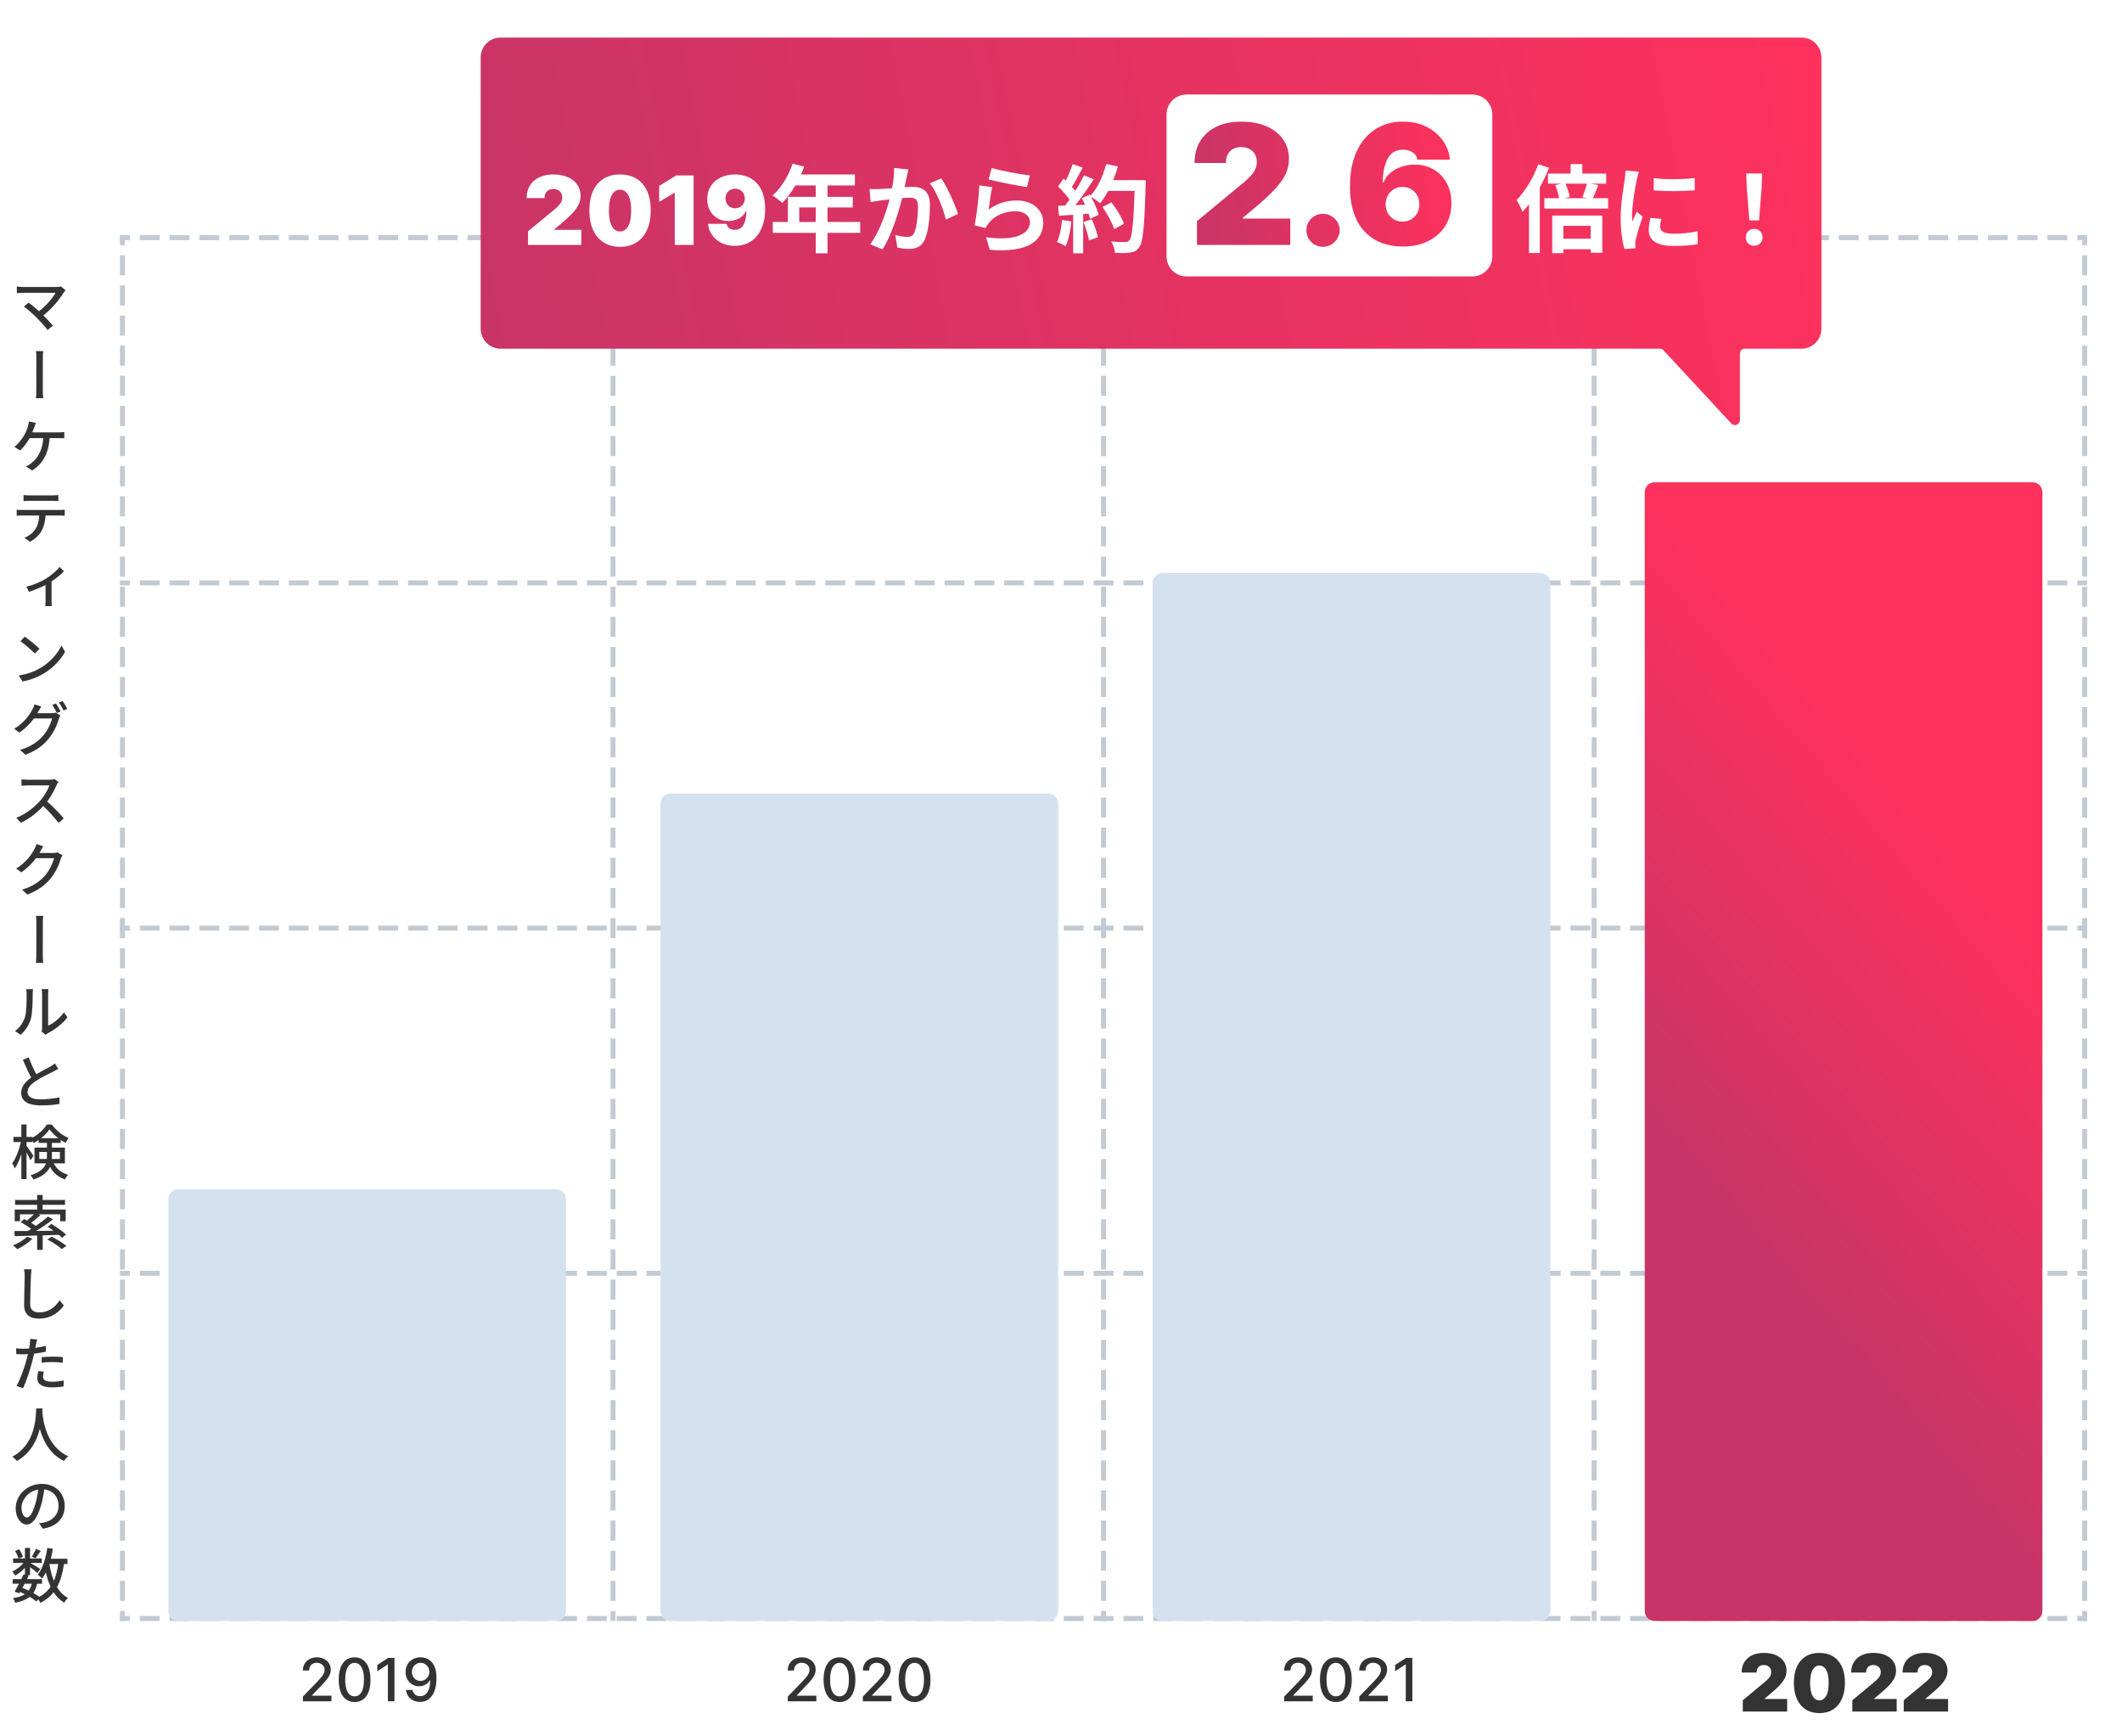<?xml version="1.0" encoding="UTF-8" standalone="no"?><svg width="44" height="36" viewBox="0 0 44 36" fill="none" xmlns="http://www.w3.org/2000/svg">
<path fill-rule="evenodd" clip-rule="evenodd" d="M2.693 33.608H2.487V33.504H2.693V33.608ZM3.311 33.608H2.899V33.504H3.311V33.608ZM3.929 33.608H3.517V33.504H3.929V33.608ZM4.547 33.608H4.135V33.504H4.547V33.608ZM5.165 33.608H4.753V33.504H5.165V33.608ZM5.783 33.608H5.371V33.504H5.783V33.608ZM6.401 33.608H5.989V33.504H6.401V33.608ZM7.019 33.608H6.607V33.504H7.019V33.608ZM7.637 33.608H7.225V33.504H7.637V33.608ZM8.255 33.608H7.843V33.504H8.255V33.608ZM8.873 33.608H8.461V33.504H8.873V33.608ZM9.491 33.608H9.079V33.504H9.491V33.608ZM10.11 33.608H9.697V33.504H10.11V33.608ZM10.727 33.608H10.316V33.504H10.727V33.608ZM11.346 33.608H10.934V33.504H11.346V33.608ZM11.964 33.608H11.552V33.504H11.964V33.608ZM12.582 33.608H12.17V33.504H12.582V33.608ZM13.2 33.608H12.788V33.504H13.2V33.608ZM13.818 33.608H13.406V33.504H13.818V33.608ZM14.436 33.608H14.024V33.504H14.436V33.608ZM15.054 33.608H14.642V33.504H15.054V33.608ZM15.672 33.608H15.26V33.504H15.672V33.608ZM16.29 33.608H15.878V33.504H16.29V33.608ZM16.908 33.608H16.496V33.504H16.908V33.608ZM17.526 33.608H17.114V33.504H17.526V33.608ZM18.144 33.608H17.732V33.504H18.144V33.608ZM18.762 33.608H18.35V33.504H18.762V33.608ZM19.38 33.608H18.968V33.504H19.38V33.608ZM19.998 33.608H19.586V33.504H19.998V33.608ZM20.616 33.608H20.204V33.504H20.616V33.608ZM21.234 33.608H20.822V33.504H21.234V33.608ZM21.852 33.608H21.441V33.504H21.852V33.608ZM22.471 33.608H22.058V33.504H22.471V33.608ZM23.089 33.608H22.677V33.504H23.089V33.608ZM23.707 33.608H23.295V33.504H23.707V33.608ZM24.325 33.608H23.913V33.504H24.325V33.608ZM24.943 33.608H24.531V33.504H24.943V33.608ZM25.561 33.608H25.149V33.504H25.561V33.608ZM26.179 33.608H25.767V33.504H26.179V33.608ZM26.797 33.608H26.385V33.504H26.797V33.608ZM27.415 33.608H27.003V33.504H27.415V33.608ZM28.033 33.608H27.621V33.504H28.033V33.608ZM28.651 33.608H28.239V33.504H28.651V33.608ZM29.269 33.608H28.857V33.504H29.269V33.608ZM29.887 33.608H29.475V33.504H29.887V33.608ZM30.505 33.608H30.093V33.504H30.505V33.608ZM31.123 33.608H30.711V33.504H31.123V33.608ZM31.741 33.608H31.329V33.504H31.741V33.608ZM32.359 33.608H31.947V33.504H32.359V33.608ZM32.977 33.608H32.565V33.504H32.977V33.608ZM33.596 33.608H33.184V33.504H33.596V33.608ZM34.214 33.608H33.801V33.504H34.214V33.608ZM34.832 33.608H34.42V33.504H34.832V33.608ZM35.45 33.608H35.038V33.504H35.45V33.608ZM36.068 33.608H35.656V33.504H36.068V33.608ZM36.686 33.608H36.274V33.504H36.686V33.608ZM37.304 33.608H36.892V33.504H37.304V33.608ZM37.922 33.608H37.51V33.504H37.922V33.608ZM38.54 33.608H38.128V33.504H38.54V33.608ZM39.158 33.608H38.746V33.504H39.158V33.608ZM39.776 33.608H39.364V33.504H39.776V33.608ZM40.394 33.608H39.982V33.504H40.394V33.608ZM41.012 33.608H40.6V33.504H41.012V33.608ZM41.63 33.608H41.218V33.504H41.63V33.608ZM42.248 33.608H41.836V33.504H42.248V33.608ZM42.866 33.608H42.454V33.504H42.866V33.608ZM43.278 33.608H43.072V33.504H43.278V33.608Z" fill="#C2CAD3"/>
<path fill-rule="evenodd" clip-rule="evenodd" d="M2.693 26.45H2.487V26.347H2.693V26.45ZM3.311 26.45H2.899V26.347H3.311V26.45ZM3.929 26.45H3.517V26.347H3.929V26.45ZM4.547 26.45H4.135V26.347H4.547V26.45ZM5.165 26.45H4.753V26.347H5.165V26.45ZM5.783 26.45H5.371V26.347H5.783V26.45ZM6.401 26.45H5.989V26.347H6.401V26.45ZM7.019 26.45H6.607V26.347H7.019V26.45ZM7.637 26.45H7.225V26.347H7.637V26.45ZM8.255 26.45H7.843V26.347H8.255V26.45ZM8.873 26.45H8.461V26.347H8.873V26.45ZM9.491 26.45H9.079V26.347H9.491V26.45ZM10.11 26.45H9.697V26.347H10.11V26.45ZM10.727 26.45H10.316V26.347H10.727V26.45ZM11.346 26.45H10.934V26.347H11.346V26.45ZM11.964 26.45H11.552V26.347H11.964V26.45ZM12.582 26.45H12.17V26.347H12.582V26.45ZM13.2 26.45H12.788V26.347H13.2V26.45ZM13.818 26.45H13.406V26.347H13.818V26.45ZM14.436 26.45H14.024V26.347H14.436V26.45ZM15.054 26.45H14.642V26.347H15.054V26.45ZM15.672 26.45H15.26V26.347H15.672V26.45ZM16.29 26.45H15.878V26.347H16.29V26.45ZM16.908 26.45H16.496V26.347H16.908V26.45ZM17.526 26.45H17.114V26.347H17.526V26.45ZM18.144 26.45H17.732V26.347H18.144V26.45ZM18.762 26.45H18.35V26.347H18.762V26.45ZM19.38 26.45H18.968V26.347H19.38V26.45ZM19.998 26.45H19.586V26.347H19.998V26.45ZM20.616 26.45H20.204V26.347H20.616V26.45ZM21.234 26.45H20.822V26.347H21.234V26.45ZM21.852 26.45H21.441V26.347H21.852V26.45ZM22.471 26.45H22.058V26.347H22.471V26.45ZM23.089 26.45H22.677V26.347H23.089V26.45ZM23.707 26.45H23.295V26.347H23.707V26.45ZM24.325 26.45H23.913V26.347H24.325V26.45ZM24.943 26.45H24.531V26.347H24.943V26.45ZM25.561 26.45H25.149V26.347H25.561V26.45ZM26.179 26.45H25.767V26.347H26.179V26.45ZM26.797 26.45H26.385V26.347H26.797V26.45ZM27.415 26.45H27.003V26.347H27.415V26.45ZM28.033 26.45H27.621V26.347H28.033V26.45ZM28.651 26.45H28.239V26.347H28.651V26.45ZM29.269 26.45H28.857V26.347H29.269V26.45ZM29.887 26.45H29.475V26.347H29.887V26.45ZM30.505 26.45H30.093V26.347H30.505V26.45ZM31.123 26.45H30.711V26.347H31.123V26.45ZM31.741 26.45H31.329V26.347H31.741V26.45ZM32.359 26.45H31.947V26.347H32.359V26.45ZM32.977 26.45H32.565V26.347H32.977V26.45ZM33.596 26.45H33.184V26.347H33.596V26.45ZM34.214 26.45H33.801V26.347H34.214V26.45ZM34.832 26.45H34.42V26.347H34.832V26.45ZM35.45 26.45H35.038V26.347H35.45V26.45ZM36.068 26.45H35.656V26.347H36.068V26.45ZM36.686 26.45H36.274V26.347H36.686V26.45ZM37.304 26.45H36.892V26.347H37.304V26.45ZM37.922 26.45H37.51V26.347H37.922V26.45ZM38.54 26.45H38.128V26.347H38.54V26.45ZM39.158 26.45H38.746V26.347H39.158V26.45ZM39.776 26.45H39.364V26.347H39.776V26.45ZM40.394 26.45H39.982V26.347H40.394V26.45ZM41.012 26.45H40.6V26.347H41.012V26.45ZM41.63 26.45H41.218V26.347H41.63V26.45ZM42.248 26.45H41.836V26.347H42.248V26.45ZM42.866 26.45H42.454V26.347H42.866V26.45ZM43.278 26.45H43.072V26.347H43.278V26.45Z" fill="#C2CAD3"/>
<path fill-rule="evenodd" clip-rule="evenodd" d="M2.693 19.294H2.487V19.19H2.693V19.294ZM3.311 19.294H2.899V19.19H3.311V19.294ZM3.929 19.294H3.517V19.19H3.929V19.294ZM4.547 19.294H4.135V19.19H4.547V19.294ZM5.165 19.294H4.753V19.19H5.165V19.294ZM5.783 19.294H5.371V19.19H5.783V19.294ZM6.401 19.294H5.989V19.19H6.401V19.294ZM7.019 19.294H6.607V19.19H7.019V19.294ZM7.637 19.294H7.225V19.19H7.637V19.294ZM8.255 19.294H7.843V19.19H8.255V19.294ZM8.873 19.294H8.461V19.19H8.873V19.294ZM9.491 19.294H9.079V19.19H9.491V19.294ZM10.11 19.294H9.697V19.19H10.11V19.294ZM10.727 19.294H10.316V19.19H10.727V19.294ZM11.346 19.294H10.934V19.19H11.346V19.294ZM11.964 19.294H11.552V19.19H11.964V19.294ZM12.582 19.294H12.17V19.19H12.582V19.294ZM13.2 19.294H12.788V19.19H13.2V19.294ZM13.818 19.294H13.406V19.19H13.818V19.294ZM14.436 19.294H14.024V19.19H14.436V19.294ZM15.054 19.294H14.642V19.19H15.054V19.294ZM15.672 19.294H15.26V19.19H15.672V19.294ZM16.29 19.294H15.878V19.19H16.29V19.294ZM16.908 19.294H16.496V19.19H16.908V19.294ZM17.526 19.294H17.114V19.19H17.526V19.294ZM18.144 19.294H17.732V19.19H18.144V19.294ZM18.762 19.294H18.35V19.19H18.762V19.294ZM19.38 19.294H18.968V19.19H19.38V19.294ZM19.998 19.294H19.586V19.19H19.998V19.294ZM20.616 19.294H20.204V19.19H20.616V19.294ZM21.234 19.294H20.822V19.19H21.234V19.294ZM21.852 19.294H21.441V19.19H21.852V19.294ZM22.471 19.294H22.058V19.19H22.471V19.294ZM23.089 19.294H22.677V19.19H23.089V19.294ZM23.707 19.294H23.295V19.19H23.707V19.294ZM24.325 19.294H23.913V19.19H24.325V19.294ZM24.943 19.294H24.531V19.19H24.943V19.294ZM25.561 19.294H25.149V19.19H25.561V19.294ZM26.179 19.294H25.767V19.19H26.179V19.294ZM26.797 19.294H26.385V19.19H26.797V19.294ZM27.415 19.294H27.003V19.19H27.415V19.294ZM28.033 19.294H27.621V19.19H28.033V19.294ZM28.651 19.294H28.239V19.19H28.651V19.294ZM29.269 19.294H28.857V19.19H29.269V19.294ZM29.887 19.294H29.475V19.19H29.887V19.294ZM30.505 19.294H30.093V19.19H30.505V19.294ZM31.123 19.294H30.711V19.19H31.123V19.294ZM31.741 19.294H31.329V19.19H31.741V19.294ZM32.359 19.294H31.947V19.19H32.359V19.294ZM32.977 19.294H32.565V19.19H32.977V19.294ZM33.596 19.294H33.184V19.19H33.596V19.294ZM34.214 19.294H33.801V19.19H34.214V19.294ZM34.832 19.294H34.42V19.19H34.832V19.294ZM35.45 19.294H35.038V19.19H35.45V19.294ZM36.068 19.294H35.656V19.19H36.068V19.294ZM36.686 19.294H36.274V19.19H36.686V19.294ZM37.304 19.294H36.892V19.19H37.304V19.294ZM37.922 19.294H37.51V19.19H37.922V19.294ZM38.54 19.294H38.128V19.19H38.54V19.294ZM39.158 19.294H38.746V19.19H39.158V19.294ZM39.776 19.294H39.364V19.19H39.776V19.294ZM40.394 19.294H39.982V19.19H40.394V19.294ZM41.012 19.294H40.6V19.19H41.012V19.294ZM41.63 19.294H41.218V19.19H41.63V19.294ZM42.248 19.294H41.836V19.19H42.248V19.294ZM42.866 19.294H42.454V19.19H42.866V19.294ZM43.278 19.294H43.072V19.19H43.278V19.294Z" fill="#C2CAD3"/>
<path fill-rule="evenodd" clip-rule="evenodd" d="M2.693 12.136H2.487V12.033H2.693V12.136ZM3.311 12.136H2.899V12.033H3.311V12.136ZM3.929 12.136H3.517V12.033H3.929V12.136ZM4.547 12.136H4.135V12.033H4.547V12.136ZM5.165 12.136H4.753V12.033H5.165V12.136ZM5.783 12.136H5.371V12.033H5.783V12.136ZM6.401 12.136H5.989V12.033H6.401V12.136ZM7.019 12.136H6.607V12.033H7.019V12.136ZM7.637 12.136H7.225V12.033H7.637V12.136ZM8.255 12.136H7.843V12.033H8.255V12.136ZM8.873 12.136H8.461V12.033H8.873V12.136ZM9.491 12.136H9.079V12.033H9.491V12.136ZM10.11 12.136H9.697V12.033H10.11V12.136ZM10.727 12.136H10.316V12.033H10.727V12.136ZM11.346 12.136H10.934V12.033H11.346V12.136ZM11.964 12.136H11.552V12.033H11.964V12.136ZM12.582 12.136H12.17V12.033H12.582V12.136ZM13.2 12.136H12.788V12.033H13.2V12.136ZM13.818 12.136H13.406V12.033H13.818V12.136ZM14.436 12.136H14.024V12.033H14.436V12.136ZM15.054 12.136H14.642V12.033H15.054V12.136ZM15.672 12.136H15.26V12.033H15.672V12.136ZM16.29 12.136H15.878V12.033H16.29V12.136ZM16.908 12.136H16.496V12.033H16.908V12.136ZM17.526 12.136H17.114V12.033H17.526V12.136ZM18.144 12.136H17.732V12.033H18.144V12.136ZM18.762 12.136H18.35V12.033H18.762V12.136ZM19.38 12.136H18.968V12.033H19.38V12.136ZM19.998 12.136H19.586V12.033H19.998V12.136ZM20.616 12.136H20.204V12.033H20.616V12.136ZM21.234 12.136H20.822V12.033H21.234V12.136ZM21.852 12.136H21.441V12.033H21.852V12.136ZM22.471 12.136H22.058V12.033H22.471V12.136ZM23.089 12.136H22.677V12.033H23.089V12.136ZM23.707 12.136H23.295V12.033H23.707V12.136ZM24.325 12.136H23.913V12.033H24.325V12.136ZM24.943 12.136H24.531V12.033H24.943V12.136ZM25.561 12.136H25.149V12.033H25.561V12.136ZM26.179 12.136H25.767V12.033H26.179V12.136ZM26.797 12.136H26.385V12.033H26.797V12.136ZM27.415 12.136H27.003V12.033H27.415V12.136ZM28.033 12.136H27.621V12.033H28.033V12.136ZM28.651 12.136H28.239V12.033H28.651V12.136ZM29.269 12.136H28.857V12.033H29.269V12.136ZM29.887 12.136H29.475V12.033H29.887V12.136ZM30.505 12.136H30.093V12.033H30.505V12.136ZM31.123 12.136H30.711V12.033H31.123V12.136ZM31.741 12.136H31.329V12.033H31.741V12.136ZM32.359 12.136H31.947V12.033H32.359V12.136ZM32.977 12.136H32.565V12.033H32.977V12.136ZM33.596 12.136H33.184V12.033H33.596V12.136ZM34.214 12.136H33.801V12.033H34.214V12.136ZM34.832 12.136H34.42V12.033H34.832V12.136ZM35.45 12.136H35.038V12.033H35.45V12.136ZM36.068 12.136H35.656V12.033H36.068V12.136ZM36.686 12.136H36.274V12.033H36.686V12.136ZM37.304 12.136H36.892V12.033H37.304V12.136ZM37.922 12.136H37.51V12.033H37.922V12.136ZM38.54 12.136H38.128V12.033H38.54V12.136ZM39.158 12.136H38.746V12.033H39.158V12.136ZM39.776 12.136H39.364V12.033H39.776V12.136ZM40.394 12.136H39.982V12.033H40.394V12.136ZM41.012 12.136H40.6V12.033H41.012V12.136ZM41.63 12.136H41.218V12.033H41.63V12.136ZM42.248 12.136H41.836V12.033H42.248V12.136ZM42.866 12.136H42.454V12.033H42.866V12.136ZM43.278 12.136H43.072V12.033H43.278V12.136Z" fill="#C2CAD3"/>
<path fill-rule="evenodd" clip-rule="evenodd" d="M2.693 4.979H2.487V4.876H2.693V4.979ZM3.311 4.979H2.899V4.876H3.311V4.979ZM3.929 4.979H3.517V4.876H3.929V4.979ZM4.547 4.979H4.135V4.876H4.547V4.979ZM5.165 4.979H4.753V4.876H5.165V4.979ZM5.783 4.979H5.371V4.876H5.783V4.979ZM6.401 4.979H5.989V4.876H6.401V4.979ZM7.019 4.979H6.607V4.876H7.019V4.979ZM7.637 4.979H7.225V4.876H7.637V4.979ZM8.255 4.979H7.843V4.876H8.255V4.979ZM8.873 4.979H8.461V4.876H8.873V4.979ZM9.491 4.979H9.079V4.876H9.491V4.979ZM10.11 4.979H9.697V4.876H10.11V4.979ZM10.727 4.979H10.316V4.876H10.727V4.979ZM11.346 4.979H10.934V4.876H11.346V4.979ZM11.964 4.979H11.552V4.876H11.964V4.979ZM12.582 4.979H12.17V4.876H12.582V4.979ZM13.2 4.979H12.788V4.876H13.2V4.979ZM13.818 4.979H13.406V4.876H13.818V4.979ZM14.436 4.979H14.024V4.876H14.436V4.979ZM15.054 4.979H14.642V4.876H15.054V4.979ZM15.672 4.979H15.26V4.876H15.672V4.979ZM16.29 4.979H15.878V4.876H16.29V4.979ZM16.908 4.979H16.496V4.876H16.908V4.979ZM17.526 4.979H17.114V4.876H17.526V4.979ZM18.144 4.979H17.732V4.876H18.144V4.979ZM18.762 4.979H18.35V4.876H18.762V4.979ZM19.38 4.979H18.968V4.876H19.38V4.979ZM19.998 4.979H19.586V4.876H19.998V4.979ZM20.616 4.979H20.204V4.876H20.616V4.979ZM21.234 4.979H20.822V4.876H21.234V4.979ZM21.852 4.979H21.441V4.876H21.852V4.979ZM22.471 4.979H22.058V4.876H22.471V4.979ZM23.089 4.979H22.677V4.876H23.089V4.979ZM23.707 4.979H23.295V4.876H23.707V4.979ZM24.325 4.979H23.913V4.876H24.325V4.979ZM24.943 4.979H24.531V4.876H24.943V4.979ZM25.561 4.979H25.149V4.876H25.561V4.979ZM26.179 4.979H25.767V4.876H26.179V4.979ZM26.797 4.979H26.385V4.876H26.797V4.979ZM27.415 4.979H27.003V4.876H27.415V4.979ZM28.033 4.979H27.621V4.876H28.033V4.979ZM28.651 4.979H28.239V4.876H28.651V4.979ZM29.269 4.979H28.857V4.876H29.269V4.979ZM29.887 4.979H29.475V4.876H29.887V4.979ZM30.505 4.979H30.093V4.876H30.505V4.979ZM31.123 4.979H30.711V4.876H31.123V4.979ZM31.741 4.979H31.329V4.876H31.741V4.979ZM32.359 4.979H31.947V4.876H32.359V4.979ZM32.977 4.979H32.565V4.876H32.977V4.979ZM33.596 4.979H33.184V4.876H33.596V4.979ZM34.214 4.979H33.801V4.876H34.214V4.979ZM34.832 4.979H34.42V4.876H34.832V4.979ZM35.45 4.979H35.038V4.876H35.45V4.979ZM36.068 4.979H35.656V4.876H36.068V4.979ZM36.686 4.979H36.274V4.876H36.686V4.979ZM37.304 4.979H36.892V4.876H37.304V4.979ZM37.922 4.979H37.51V4.876H37.922V4.979ZM38.54 4.979H38.128V4.876H38.54V4.979ZM39.158 4.979H38.746V4.876H39.158V4.979ZM39.776 4.979H39.364V4.876H39.776V4.979ZM40.394 4.979H39.982V4.876H40.394V4.979ZM41.012 4.979H40.6V4.876H41.012V4.979ZM41.63 4.979H41.218V4.876H41.63V4.979ZM42.248 4.979H41.836V4.876H42.248V4.979ZM42.866 4.979H42.454V4.876H42.866V4.979ZM43.278 4.979H43.072V4.876H43.278V4.979Z" fill="#C2CAD3"/>
<path fill-rule="evenodd" clip-rule="evenodd" d="M2.487 5.084V4.876H2.59V5.084H2.487ZM2.487 5.709V5.292H2.59V5.709H2.487ZM2.487 6.333V5.917H2.59V6.333H2.487ZM2.487 6.958V6.542H2.59V6.958H2.487ZM2.487 7.583V7.166H2.59V7.583H2.487ZM2.487 8.207V7.791H2.59V8.207H2.487ZM2.487 8.832V8.415H2.59V8.832H2.487ZM2.487 9.456V9.04H2.59V9.456H2.487ZM2.487 10.081V9.665H2.59V10.081H2.487ZM2.487 10.706V10.289H2.59V10.706H2.487ZM2.487 11.33V10.914H2.59V11.33H2.487ZM2.487 11.955V11.538H2.59V11.955H2.487ZM2.487 12.579V12.163H2.59V12.579H2.487ZM2.487 13.204V12.787H2.59V13.204H2.487ZM2.487 13.829V13.412H2.59V13.829H2.487ZM2.487 14.453V14.037H2.59V14.453H2.487ZM2.487 15.078V14.661H2.59V15.078H2.487ZM2.487 15.702V15.286H2.59V15.702H2.487ZM2.487 16.327V15.911H2.59V16.327H2.487ZM2.487 16.951V16.535H2.59V16.951H2.487ZM2.487 17.576V17.16H2.59V17.576H2.487ZM2.487 18.201V17.784H2.59V18.201H2.487ZM2.487 18.825V18.409H2.59V18.825H2.487ZM2.487 19.45V19.034H2.59V19.45H2.487ZM2.487 20.075V19.658H2.59V20.075H2.487ZM2.487 20.699V20.283H2.59V20.699H2.487ZM2.487 21.324V20.907H2.59V21.324H2.487ZM2.487 21.948V21.532H2.59V21.948H2.487ZM2.487 22.573V22.157H2.59V22.573H2.487ZM2.487 23.198V22.781H2.59V23.198H2.487ZM2.487 23.822V23.406H2.59V23.822H2.487ZM2.487 24.447V24.03H2.59V24.447H2.487ZM2.487 25.071V24.655H2.59V25.071H2.487ZM2.487 25.696V25.279H2.59V25.696H2.487ZM2.487 26.32V25.904H2.59V26.32H2.487ZM2.487 26.945V26.529H2.59V26.945H2.487ZM2.487 27.57V27.153H2.59V27.57H2.487ZM2.487 28.194V27.778H2.59V28.194H2.487ZM2.487 28.819V28.402H2.59V28.819H2.487ZM2.487 29.444V29.027H2.59V29.444H2.487ZM2.487 30.068V29.652H2.59V30.068H2.487ZM2.487 30.693V30.276H2.59V30.693H2.487ZM2.487 31.317V30.901H2.59V31.317H2.487ZM2.487 31.942V31.526H2.59V31.942H2.487ZM2.487 32.566V32.15H2.59V32.566H2.487ZM2.487 33.191V32.775H2.59V33.191H2.487ZM2.487 33.607V33.399H2.59V33.607H2.487Z" fill="#C2CAD3"/>
<path fill-rule="evenodd" clip-rule="evenodd" d="M12.659 5.084V4.876H12.762V5.084H12.659ZM12.659 5.709V5.292H12.762V5.709H12.659ZM12.659 6.333V5.917H12.762V6.333H12.659ZM12.659 6.958V6.542H12.762V6.958H12.659ZM12.659 7.583V7.166H12.762V7.583H12.659ZM12.659 8.207V7.791H12.762V8.207H12.659ZM12.659 8.832V8.415H12.762V8.832H12.659ZM12.659 9.456V9.04H12.762V9.456H12.659ZM12.659 10.081V9.665H12.762V10.081H12.659ZM12.659 10.706V10.289H12.762V10.706H12.659ZM12.659 11.33V10.914H12.762V11.33H12.659ZM12.659 11.955V11.538H12.762V11.955H12.659ZM12.659 12.579V12.163H12.762V12.579H12.659ZM12.659 13.204V12.787H12.762V13.204H12.659ZM12.659 13.829V13.412H12.762V13.829H12.659ZM12.659 14.453V14.037H12.762V14.453H12.659ZM12.659 15.078V14.661H12.762V15.078H12.659ZM12.659 15.702V15.286H12.762V15.702H12.659ZM12.659 16.327V15.911H12.762V16.327H12.659ZM12.659 16.951V16.535H12.762V16.951H12.659ZM12.659 17.576V17.16H12.762V17.576H12.659ZM12.659 18.201V17.784H12.762V18.201H12.659ZM12.659 18.825V18.409H12.762V18.825H12.659ZM12.659 19.45V19.034H12.762V19.45H12.659ZM12.659 20.075V19.658H12.762V20.075H12.659ZM12.659 20.699V20.283H12.762V20.699H12.659ZM12.659 21.324V20.907H12.762V21.324H12.659ZM12.659 21.948V21.532H12.762V21.948H12.659ZM12.659 22.573V22.157H12.762V22.573H12.659ZM12.659 23.198V22.781H12.762V23.198H12.659ZM12.659 23.822V23.406H12.762V23.822H12.659ZM12.659 24.447V24.03H12.762V24.447H12.659ZM12.659 25.071V24.655H12.762V25.071H12.659ZM12.659 25.696V25.279H12.762V25.696H12.659ZM12.659 26.32V25.904H12.762V26.32H12.659ZM12.659 26.945V26.529H12.762V26.945H12.659ZM12.659 27.57V27.153H12.762V27.57H12.659ZM12.659 28.194V27.778H12.762V28.194H12.659ZM12.659 28.819V28.402H12.762V28.819H12.659ZM12.659 29.444V29.027H12.762V29.444H12.659ZM12.659 30.068V29.652H12.762V30.068H12.659ZM12.659 30.693V30.276H12.762V30.693H12.659ZM12.659 31.317V30.901H12.762V31.317H12.659ZM12.659 31.942V31.526H12.762V31.942H12.659ZM12.659 32.566V32.15H12.762V32.566H12.659ZM12.659 33.191V32.775H12.762V33.191H12.659ZM12.659 33.607V33.399H12.762V33.607H12.659Z" fill="#C2CAD3"/>
<path fill-rule="evenodd" clip-rule="evenodd" d="M22.831 5.084V4.876H22.934V5.084H22.831ZM22.831 5.709V5.292H22.934V5.709H22.831ZM22.831 6.333V5.917H22.934V6.333H22.831ZM22.831 6.958V6.542H22.934V6.958H22.831ZM22.831 7.583V7.166H22.934V7.583H22.831ZM22.831 8.207V7.791H22.934V8.207H22.831ZM22.831 8.832V8.415H22.934V8.832H22.831ZM22.831 9.456V9.04H22.934V9.456H22.831ZM22.831 10.081V9.665H22.934V10.081H22.831ZM22.831 10.706V10.289H22.934V10.706H22.831ZM22.831 11.33V10.914H22.934V11.33H22.831ZM22.831 11.955V11.538H22.934V11.955H22.831ZM22.831 12.579V12.163H22.934V12.579H22.831ZM22.831 13.204V12.787H22.934V13.204H22.831ZM22.831 13.829V13.412H22.934V13.829H22.831ZM22.831 14.453V14.037H22.934V14.453H22.831ZM22.831 15.078V14.661H22.934V15.078H22.831ZM22.831 15.702V15.286H22.934V15.702H22.831ZM22.831 16.327V15.911H22.934V16.327H22.831ZM22.831 16.951V16.535H22.934V16.951H22.831ZM22.831 17.576V17.16H22.934V17.576H22.831ZM22.831 18.201V17.784H22.934V18.201H22.831ZM22.831 18.825V18.409H22.934V18.825H22.831ZM22.831 19.45V19.034H22.934V19.45H22.831ZM22.831 20.075V19.658H22.934V20.075H22.831ZM22.831 20.699V20.283H22.934V20.699H22.831ZM22.831 21.324V20.907H22.934V21.324H22.831ZM22.831 21.948V21.532H22.934V21.948H22.831ZM22.831 22.573V22.157H22.934V22.573H22.831ZM22.831 23.198V22.781H22.934V23.198H22.831ZM22.831 23.822V23.406H22.934V23.822H22.831ZM22.831 24.447V24.03H22.934V24.447H22.831ZM22.831 25.071V24.655H22.934V25.071H22.831ZM22.831 25.696V25.279H22.934V25.696H22.831ZM22.831 26.32V25.904H22.934V26.32H22.831ZM22.831 26.945V26.529H22.934V26.945H22.831ZM22.831 27.57V27.153H22.934V27.57H22.831ZM22.831 28.194V27.778H22.934V28.194H22.831ZM22.831 28.819V28.402H22.934V28.819H22.831ZM22.831 29.444V29.027H22.934V29.444H22.831ZM22.831 30.068V29.652H22.934V30.068H22.831ZM22.831 30.693V30.276H22.934V30.693H22.831ZM22.831 31.317V30.901H22.934V31.317H22.831ZM22.831 31.942V31.526H22.934V31.942H22.831ZM22.831 32.566V32.15H22.934V32.566H22.831ZM22.831 33.191V32.775H22.934V33.191H22.831ZM22.831 33.607V33.399H22.934V33.607H22.831Z" fill="#C2CAD3"/>
<path fill-rule="evenodd" clip-rule="evenodd" d="M33.003 5.084V4.876H33.106V5.084H33.003ZM33.003 5.709V5.292H33.106V5.709H33.003ZM33.003 6.333V5.917H33.106V6.333H33.003ZM33.003 6.958V6.542H33.106V6.958H33.003ZM33.003 7.583V7.166H33.106V7.583H33.003ZM33.003 8.207V7.791H33.106V8.207H33.003ZM33.003 8.832V8.415H33.106V8.832H33.003ZM33.003 9.456V9.04H33.106V9.456H33.003ZM33.003 10.081V9.665H33.106V10.081H33.003ZM33.003 10.706V10.289H33.106V10.706H33.003ZM33.003 11.33V10.914H33.106V11.33H33.003ZM33.003 11.955V11.538H33.106V11.955H33.003ZM33.003 12.579V12.163H33.106V12.579H33.003ZM33.003 13.204V12.787H33.106V13.204H33.003ZM33.003 13.829V13.412H33.106V13.829H33.003ZM33.003 14.453V14.037H33.106V14.453H33.003ZM33.003 15.078V14.661H33.106V15.078H33.003ZM33.003 15.702V15.286H33.106V15.702H33.003ZM33.003 16.327V15.911H33.106V16.327H33.003ZM33.003 16.951V16.535H33.106V16.951H33.003ZM33.003 17.576V17.16H33.106V17.576H33.003ZM33.003 18.201V17.784H33.106V18.201H33.003ZM33.003 18.825V18.409H33.106V18.825H33.003ZM33.003 19.45V19.034H33.106V19.45H33.003ZM33.003 20.075V19.658H33.106V20.075H33.003ZM33.003 20.699V20.283H33.106V20.699H33.003ZM33.003 21.324V20.907H33.106V21.324H33.003ZM33.003 21.948V21.532H33.106V21.948H33.003ZM33.003 22.573V22.157H33.106V22.573H33.003ZM33.003 23.198V22.781H33.106V23.198H33.003ZM33.003 23.822V23.406H33.106V23.822H33.003ZM33.003 24.447V24.03H33.106V24.447H33.003ZM33.003 25.071V24.655H33.106V25.071H33.003ZM33.003 25.696V25.279H33.106V25.696H33.003ZM33.003 26.32V25.904H33.106V26.32H33.003ZM33.003 26.945V26.529H33.106V26.945H33.003ZM33.003 27.57V27.153H33.106V27.57H33.003ZM33.003 28.194V27.778H33.106V28.194H33.003ZM33.003 28.819V28.402H33.106V28.819H33.003ZM33.003 29.444V29.027H33.106V29.444H33.003ZM33.003 30.068V29.652H33.106V30.068H33.003ZM33.003 30.693V30.276H33.106V30.693H33.003ZM33.003 31.317V30.901H33.106V31.317H33.003ZM33.003 31.942V31.526H33.106V31.942H33.003ZM33.003 32.566V32.15H33.106V32.566H33.003ZM33.003 33.191V32.775H33.106V33.191H33.003ZM33.003 33.607V33.399H33.106V33.607H33.003Z" fill="#C2CAD3"/>
<path fill-rule="evenodd" clip-rule="evenodd" d="M43.175 5.084V4.876H43.278V5.084H43.175ZM43.175 5.709V5.292H43.278V5.709H43.175ZM43.175 6.333V5.917H43.278V6.333H43.175ZM43.175 6.958V6.542H43.278V6.958H43.175ZM43.175 7.583V7.166H43.278V7.583H43.175ZM43.175 8.207V7.791H43.278V8.207H43.175ZM43.175 8.832V8.415H43.278V8.832H43.175ZM43.175 9.456V9.04H43.278V9.456H43.175ZM43.175 10.081V9.665H43.278V10.081H43.175ZM43.175 10.706V10.289H43.278V10.706H43.175ZM43.175 11.33V10.914H43.278V11.33H43.175ZM43.175 11.955V11.538H43.278V11.955H43.175ZM43.175 12.579V12.163H43.278V12.579H43.175ZM43.175 13.204V12.787H43.278V13.204H43.175ZM43.175 13.829V13.412H43.278V13.829H43.175ZM43.175 14.453V14.037H43.278V14.453H43.175ZM43.175 15.078V14.661H43.278V15.078H43.175ZM43.175 15.702V15.286H43.278V15.702H43.175ZM43.175 16.327V15.911H43.278V16.327H43.175ZM43.175 16.951V16.535H43.278V16.951H43.175ZM43.175 17.576V17.16H43.278V17.576H43.175ZM43.175 18.201V17.784H43.278V18.201H43.175ZM43.175 18.825V18.409H43.278V18.825H43.175ZM43.175 19.45V19.034H43.278V19.45H43.175ZM43.175 20.075V19.658H43.278V20.075H43.175ZM43.175 20.699V20.283H43.278V20.699H43.175ZM43.175 21.324V20.907H43.278V21.324H43.175ZM43.175 21.948V21.532H43.278V21.948H43.175ZM43.175 22.573V22.157H43.278V22.573H43.175ZM43.175 23.198V22.781H43.278V23.198H43.175ZM43.175 23.822V23.406H43.278V23.822H43.175ZM43.175 24.447V24.03H43.278V24.447H43.175ZM43.175 25.071V24.655H43.278V25.071H43.175ZM43.175 25.696V25.279H43.278V25.696H43.175ZM43.175 26.32V25.904H43.278V26.32H43.175ZM43.175 26.945V26.529H43.278V26.945H43.175ZM43.175 27.57V27.153H43.278V27.57H43.175ZM43.175 28.194V27.778H43.278V28.194H43.175ZM43.175 28.819V28.402H43.278V28.819H43.175ZM43.175 29.444V29.027H43.278V29.444H43.175ZM43.175 30.068V29.652H43.278V30.068H43.175ZM43.175 30.693V30.276H43.278V30.693H43.175ZM43.175 31.317V30.901H43.278V31.317H43.175ZM43.175 31.942V31.526H43.278V31.942H43.175ZM43.175 32.566V32.15H43.278V32.566H43.175ZM43.175 33.191V32.775H43.278V33.191H43.175ZM43.175 33.607V33.399H43.278V33.607H43.175Z" fill="#C2CAD3"/>
<path d="M1.359 6.017L1.264 5.939C1.244 5.946 1.211 5.95 1.171 5.95H0.477C0.436 5.95 0.381 5.945 0.349 5.94V6.079C0.372 6.076 0.429 6.071 0.477 6.071H1.153C1.093 6.175 0.967 6.332 0.809 6.452C0.73 6.382 0.639 6.308 0.594 6.274L0.495 6.355C0.561 6.403 0.693 6.517 0.764 6.59C0.841 6.668 0.939 6.776 0.987 6.841L1.097 6.752C1.049 6.693 0.971 6.611 0.9 6.54C1.085 6.394 1.238 6.2 1.325 6.059C1.333 6.047 1.346 6.032 1.359 6.017Z" fill="#333333"/>
<path d="M0.753 8.066C0.753 8.111 0.753 8.19 0.744 8.255H0.897C0.887 8.19 0.887 8.101 0.887 8.066C0.887 7.996 0.888 7.521 0.888 7.43C0.888 7.393 0.888 7.326 0.897 7.279H0.746C0.754 7.326 0.754 7.393 0.754 7.431C0.754 7.521 0.753 7.996 0.753 8.066Z" fill="#333333"/>
<path d="M0.744 8.767L0.599 8.739C0.596 8.772 0.589 8.812 0.576 8.846C0.563 8.893 0.542 8.954 0.508 9.013C0.465 9.086 0.383 9.204 0.297 9.266L0.417 9.339C0.487 9.277 0.565 9.172 0.615 9.083H0.898C0.879 9.363 0.763 9.516 0.642 9.608C0.615 9.632 0.575 9.654 0.537 9.669L0.665 9.755C0.877 9.622 1.007 9.415 1.028 9.083H1.216C1.243 9.083 1.292 9.084 1.333 9.086V8.956C1.296 8.963 1.245 8.964 1.216 8.964H0.67C0.685 8.925 0.699 8.888 0.71 8.857C0.718 8.833 0.732 8.796 0.744 8.767Z" fill="#333333"/>
<path d="M0.488 10.263L0.488 10.388C0.521 10.385 0.566 10.383 0.606 10.383H1.09C1.127 10.383 1.171 10.385 1.21 10.388V10.263C1.171 10.268 1.127 10.27 1.09 10.27H0.605C0.566 10.27 0.524 10.268 0.488 10.263ZM0.346 10.567V10.692C0.38 10.69 0.419 10.688 0.455 10.688H0.814C0.808 10.796 0.785 10.893 0.733 10.972C0.681 11.052 0.597 11.114 0.508 11.15L0.62 11.233C0.723 11.178 0.811 11.097 0.862 11.008C0.908 10.921 0.937 10.816 0.945 10.688H1.24C1.273 10.688 1.313 10.69 1.342 10.692V10.567C1.311 10.572 1.266 10.573 1.24 10.573H0.455C0.418 10.573 0.381 10.571 0.346 10.567Z" fill="#333333"/>
<path d="M0.547 12.163L0.601 12.27C0.717 12.234 0.847 12.178 0.945 12.129V12.456C0.945 12.492 0.942 12.547 0.939 12.566H1.075C1.069 12.547 1.069 12.492 1.069 12.456V12.054C1.169 11.988 1.269 11.906 1.326 11.844L1.236 11.755C1.175 11.83 1.066 11.926 0.956 11.995C0.863 12.052 0.697 12.129 0.547 12.163Z" fill="#333333"/>
<path d="M0.512 13.2L0.424 13.295C0.512 13.356 0.663 13.486 0.723 13.55L0.819 13.451C0.752 13.382 0.596 13.257 0.512 13.2ZM0.388 14.004L0.467 14.129C0.655 14.095 0.808 14.024 0.929 13.95C1.116 13.835 1.264 13.67 1.349 13.515L1.275 13.383C1.202 13.538 1.054 13.717 0.86 13.836C0.743 13.908 0.589 13.974 0.388 14.004Z" fill="#333333"/>
<path d="M1.161 14.584L1.083 14.617C1.116 14.662 1.155 14.734 1.179 14.782L1.258 14.749C1.234 14.702 1.191 14.628 1.161 14.584ZM1.297 14.534L1.221 14.566C1.253 14.61 1.292 14.68 1.318 14.73L1.396 14.697C1.374 14.652 1.33 14.578 1.297 14.534ZM0.856 14.649L0.716 14.603C0.707 14.639 0.685 14.688 0.67 14.712C0.615 14.818 0.503 14.984 0.294 15.11L0.402 15.188C0.527 15.104 0.628 14.999 0.705 14.895H1.08C1.057 14.995 0.986 15.146 0.898 15.249C0.79 15.374 0.648 15.479 0.415 15.548L0.528 15.648C0.752 15.562 0.898 15.453 1.008 15.317C1.116 15.184 1.187 15.024 1.219 14.909C1.228 14.884 1.242 14.854 1.253 14.834L1.154 14.775C1.132 14.782 1.098 14.786 1.065 14.786H0.775C0.782 14.776 0.788 14.765 0.793 14.755C0.806 14.732 0.832 14.686 0.856 14.649Z" fill="#333333"/>
<path d="M1.21 16.212L1.132 16.153C1.111 16.16 1.072 16.166 1.026 16.166H0.576C0.54 16.166 0.47 16.16 0.446 16.158V16.292C0.465 16.289 0.53 16.284 0.576 16.284H1.023C0.993 16.377 0.913 16.512 0.832 16.603C0.712 16.736 0.532 16.882 0.338 16.955L0.435 17.057C0.607 16.977 0.769 16.849 0.897 16.712C1.015 16.821 1.135 16.955 1.214 17.062L1.322 16.968C1.248 16.878 1.101 16.723 0.978 16.618C1.061 16.509 1.133 16.373 1.174 16.274C1.184 16.255 1.201 16.224 1.21 16.212Z" fill="#333333"/>
<path d="M0.897 17.547L0.757 17.5C0.747 17.536 0.726 17.586 0.711 17.609C0.655 17.714 0.543 17.881 0.335 18.008L0.443 18.085C0.568 18.001 0.67 17.895 0.746 17.792H1.12C1.097 17.892 1.026 18.043 0.939 18.146C0.831 18.271 0.688 18.376 0.456 18.445L0.568 18.546C0.793 18.46 0.937 18.35 1.049 18.214C1.156 18.082 1.228 17.921 1.26 17.806C1.268 17.781 1.283 17.752 1.294 17.732L1.195 17.672C1.172 17.68 1.139 17.685 1.106 17.685H0.817C0.824 17.675 0.83 17.664 0.835 17.654C0.847 17.629 0.873 17.583 0.897 17.547Z" fill="#333333"/>
<path d="M0.753 19.774C0.753 19.82 0.753 19.899 0.744 19.963H0.897C0.887 19.899 0.887 19.81 0.887 19.774C0.887 19.705 0.888 19.23 0.888 19.138C0.888 19.101 0.888 19.035 0.897 18.988H0.746C0.754 19.035 0.754 19.101 0.754 19.14C0.754 19.23 0.753 19.705 0.753 19.774Z" fill="#333333"/>
<path d="M0.863 21.387L0.944 21.454C0.954 21.446 0.967 21.434 0.989 21.423C1.127 21.354 1.296 21.228 1.399 21.093L1.325 20.989C1.239 21.115 1.103 21.218 0.998 21.265L0.998 20.601C0.998 20.552 1.004 20.512 1.005 20.506H0.864C0.866 20.512 0.873 20.551 0.873 20.601L0.873 21.312C0.873 21.339 0.869 21.368 0.863 21.387ZM0.312 21.378L0.427 21.454C0.528 21.366 0.605 21.249 0.641 21.118C0.675 20.993 0.678 20.742 0.678 20.605C0.678 20.564 0.683 20.518 0.684 20.508H0.543C0.549 20.535 0.552 20.565 0.552 20.606C0.552 20.744 0.552 20.978 0.518 21.086C0.482 21.196 0.414 21.303 0.312 21.378Z" fill="#333333"/>
<path d="M0.595 21.922L0.474 21.972C0.529 22.103 0.591 22.239 0.647 22.34C0.524 22.429 0.44 22.528 0.44 22.657C0.44 22.851 0.615 22.918 0.848 22.918C1.002 22.918 1.137 22.905 1.233 22.888L1.234 22.75C1.134 22.774 0.972 22.793 0.843 22.793C0.662 22.793 0.571 22.737 0.571 22.643C0.571 22.554 0.638 22.48 0.746 22.41C0.861 22.334 1.023 22.257 1.102 22.218C1.143 22.197 1.176 22.179 1.207 22.161L1.14 22.049C1.112 22.072 1.083 22.089 1.043 22.113C0.979 22.148 0.861 22.208 0.753 22.271C0.702 22.177 0.643 22.052 0.595 21.922Z" fill="#333333"/>
<path d="M0.815 24.029V23.883H0.973V23.974C0.973 23.993 0.973 24.01 0.971 24.029H0.815ZM1.242 23.883V24.029H1.076C1.077 24.012 1.077 23.994 1.077 23.977V23.883H1.242ZM0.851 23.598C0.923 23.542 0.986 23.476 1.026 23.414C1.071 23.477 1.138 23.543 1.211 23.598H0.851ZM1.346 24.119V23.793H1.077V23.695H1.259V23.633C1.294 23.657 1.328 23.678 1.362 23.695C1.377 23.663 1.4 23.622 1.422 23.593C1.294 23.542 1.161 23.434 1.075 23.314H0.971C0.91 23.413 0.798 23.52 0.674 23.586V23.571H0.55L0.55 23.313H0.443L0.443 23.571H0.279V23.678H0.434C0.398 23.836 0.328 24.019 0.253 24.122C0.271 24.146 0.297 24.191 0.309 24.222C0.359 24.151 0.406 24.043 0.443 23.926L0.443 24.447H0.55L0.55 23.893C0.582 23.951 0.616 24.017 0.632 24.055L0.694 23.965C0.675 23.934 0.584 23.799 0.55 23.756V23.678H0.674V23.648C0.684 23.665 0.693 23.683 0.699 23.697C0.733 23.68 0.767 23.659 0.8 23.636V23.695H0.973V23.793H0.715V24.119H0.954C0.92 24.214 0.836 24.303 0.632 24.368C0.652 24.386 0.684 24.431 0.695 24.454C0.892 24.39 0.989 24.295 1.038 24.191C1.112 24.334 1.212 24.401 1.347 24.453C1.359 24.42 1.388 24.38 1.414 24.357C1.281 24.315 1.186 24.259 1.116 24.119H1.346Z" fill="#333333"/>
<path d="M0.561 25.641C0.492 25.71 0.376 25.777 0.269 25.82C0.297 25.838 0.339 25.878 0.359 25.899C0.464 25.849 0.589 25.766 0.671 25.682L0.561 25.641ZM1.219 25.601C1.247 25.624 1.27 25.645 1.287 25.663L1.369 25.595C1.302 25.532 1.169 25.438 1.066 25.375L0.989 25.436C1.028 25.459 1.069 25.486 1.108 25.516C0.987 25.517 0.864 25.52 0.749 25.521C0.869 25.448 0.997 25.36 1.099 25.28L0.994 25.223C0.929 25.282 0.836 25.353 0.742 25.417C0.715 25.396 0.681 25.374 0.646 25.352C0.706 25.308 0.777 25.25 0.836 25.194L0.796 25.176H1.248V25.319H1.362V25.078H0.884V24.979H1.348V24.878H0.884V24.775H0.77V24.878H0.312V24.979H0.77V25.078H0.305V25.319H0.414V25.176H0.702C0.662 25.218 0.61 25.266 0.561 25.305C0.54 25.293 0.521 25.283 0.502 25.275L0.428 25.339C0.501 25.377 0.587 25.432 0.648 25.479C0.623 25.494 0.6 25.509 0.576 25.522C0.471 25.523 0.376 25.523 0.298 25.523L0.304 25.628C0.43 25.626 0.594 25.622 0.77 25.616V25.913H0.885L0.885 25.613L1.219 25.601ZM0.982 25.698C1.087 25.753 1.219 25.838 1.281 25.896L1.377 25.83C1.306 25.772 1.171 25.69 1.071 25.64L0.982 25.698Z" fill="#333333"/>
<path d="M0.654 26.317L0.498 26.315C0.508 26.355 0.512 26.406 0.512 26.456C0.512 26.573 0.5 26.886 0.5 27.058C0.5 27.259 0.623 27.338 0.809 27.338C1.08 27.338 1.243 27.181 1.323 27.066L1.236 26.96C1.149 27.088 1.023 27.21 0.81 27.21C0.705 27.21 0.626 27.165 0.626 27.037C0.626 26.868 0.636 26.59 0.641 26.456C0.643 26.412 0.648 26.361 0.654 26.317Z" fill="#333333"/>
<path d="M0.909 28.437L0.793 28.427C0.783 28.477 0.773 28.527 0.773 28.578C0.773 28.699 0.881 28.764 1.077 28.764C1.17 28.764 1.252 28.756 1.317 28.746L1.322 28.622C1.242 28.637 1.16 28.647 1.078 28.647C0.925 28.647 0.892 28.598 0.892 28.543C0.892 28.514 0.898 28.475 0.909 28.437ZM0.77 27.77L0.623 27.758C0.626 27.784 0.623 27.83 0.618 27.868C0.616 27.89 0.61 27.922 0.603 27.958C0.561 27.962 0.521 27.963 0.483 27.963C0.436 27.963 0.394 27.961 0.334 27.953L0.338 28.075C0.381 28.077 0.425 28.079 0.481 28.079C0.511 28.079 0.544 28.078 0.579 28.076C0.57 28.115 0.56 28.156 0.55 28.192C0.505 28.363 0.415 28.611 0.342 28.736L0.479 28.781C0.543 28.643 0.626 28.395 0.669 28.224C0.683 28.172 0.695 28.118 0.707 28.065C0.79 28.056 0.876 28.041 0.951 28.024V27.904C0.881 27.921 0.806 27.935 0.732 27.945C0.738 27.919 0.743 27.894 0.747 27.873C0.752 27.849 0.762 27.8 0.77 27.77ZM0.864 28.138V28.251C0.94 28.243 1.015 28.239 1.093 28.239C1.166 28.239 1.238 28.245 1.3 28.254L1.304 28.136C1.236 28.13 1.161 28.127 1.091 28.127C1.014 28.127 0.93 28.131 0.864 28.138Z" fill="#333333"/>
<path d="M0.751 29.201C0.742 29.364 0.749 29.938 0.255 30.201C0.292 30.226 0.329 30.262 0.35 30.291C0.637 30.127 0.767 29.86 0.826 29.623C0.89 29.862 1.028 30.145 1.327 30.29C1.346 30.259 1.379 30.221 1.415 30.194C0.952 29.981 0.888 29.426 0.877 29.261C0.879 29.239 0.879 29.218 0.881 29.201H0.751Z" fill="#333333"/>
<path d="M1.342 31.223C1.342 30.97 1.158 30.765 0.866 30.765C0.563 30.765 0.325 30.999 0.325 31.269C0.325 31.472 0.434 31.607 0.554 31.607C0.675 31.607 0.774 31.469 0.847 31.222C0.882 31.107 0.903 30.989 0.918 30.879C1.107 30.903 1.214 31.044 1.214 31.218C1.214 31.415 1.076 31.529 0.92 31.564C0.89 31.571 0.855 31.577 0.812 31.582L0.884 31.694C1.18 31.652 1.342 31.473 1.342 31.223ZM0.446 31.258C0.446 31.108 0.574 30.918 0.793 30.883C0.779 30.989 0.758 31.099 0.728 31.196C0.671 31.383 0.613 31.462 0.558 31.462C0.507 31.462 0.446 31.398 0.446 31.258Z" fill="#333333"/>
<path d="M0.747 32.114C0.727 32.162 0.689 32.23 0.659 32.274L0.736 32.308C0.767 32.27 0.806 32.211 0.846 32.155L0.747 32.114ZM1.207 32.426C1.189 32.559 1.16 32.676 1.118 32.775C1.075 32.671 1.045 32.552 1.023 32.426H1.207ZM0.659 32.835C0.644 32.892 0.624 32.939 0.595 32.977C0.553 32.956 0.508 32.938 0.465 32.92C0.48 32.893 0.495 32.864 0.511 32.835H0.659ZM1.399 32.426V32.317H1.054C1.071 32.25 1.085 32.181 1.097 32.11L0.981 32.093C0.949 32.311 0.885 32.519 0.783 32.647C0.809 32.666 0.857 32.706 0.874 32.727C0.903 32.69 0.928 32.647 0.951 32.601C0.977 32.71 1.008 32.81 1.05 32.898C0.991 32.984 0.915 33.053 0.816 33.106C0.782 33.081 0.738 33.054 0.691 33.028C0.728 32.976 0.753 32.912 0.769 32.835H0.871V32.74H0.559C0.571 32.714 0.584 32.689 0.595 32.666L0.561 32.658H0.623V32.489C0.679 32.531 0.744 32.583 0.774 32.611L0.836 32.531C0.805 32.509 0.685 32.434 0.629 32.404H0.866V32.311H0.623V32.093H0.517V32.311H0.393L0.475 32.275C0.462 32.231 0.43 32.167 0.396 32.12L0.313 32.155C0.342 32.203 0.373 32.267 0.383 32.311H0.272L0.272 32.404H0.486C0.427 32.478 0.338 32.547 0.255 32.58C0.276 32.603 0.302 32.641 0.315 32.667C0.385 32.627 0.458 32.569 0.517 32.505V32.648L0.487 32.642C0.474 32.673 0.459 32.706 0.441 32.74H0.262V32.835H0.394C0.361 32.897 0.329 32.956 0.302 33.002L0.402 33.033L0.418 33.005C0.451 33.019 0.483 33.035 0.516 33.052C0.455 33.092 0.373 33.118 0.266 33.135C0.287 33.157 0.308 33.199 0.315 33.23C0.446 33.203 0.544 33.164 0.616 33.107C0.67 33.139 0.718 33.172 0.753 33.203L0.794 33.16C0.811 33.185 0.829 33.215 0.837 33.233C0.951 33.175 1.041 33.102 1.112 33.012C1.17 33.102 1.242 33.175 1.331 33.228C1.348 33.196 1.385 33.152 1.411 33.13C1.316 33.08 1.24 33.002 1.182 32.904C1.254 32.776 1.297 32.617 1.326 32.426H1.399Z" fill="#333333"/>
<path d="M6.281 35.273V35.174L6.586 34.859C6.618 34.825 6.645 34.795 6.666 34.769C6.687 34.743 6.703 34.718 6.714 34.695C6.724 34.671 6.73 34.646 6.73 34.62C6.73 34.59 6.723 34.564 6.709 34.543C6.694 34.521 6.675 34.504 6.651 34.492C6.627 34.48 6.599 34.474 6.569 34.474C6.537 34.474 6.509 34.481 6.485 34.494C6.461 34.507 6.442 34.526 6.429 34.55C6.416 34.574 6.41 34.602 6.41 34.634H6.28C6.28 34.579 6.293 34.531 6.318 34.49C6.343 34.449 6.378 34.418 6.422 34.395C6.466 34.372 6.516 34.361 6.571 34.361C6.628 34.361 6.678 34.372 6.721 34.395C6.764 34.417 6.798 34.447 6.822 34.486C6.847 34.524 6.859 34.568 6.859 34.616C6.859 34.649 6.852 34.682 6.84 34.714C6.828 34.746 6.806 34.782 6.775 34.821C6.745 34.86 6.702 34.907 6.647 34.963L6.468 35.15V35.156H6.873V35.273H6.281Z" fill="#333333"/>
<path d="M7.353 35.288C7.284 35.287 7.224 35.269 7.175 35.233C7.126 35.196 7.088 35.144 7.062 35.074C7.036 35.005 7.023 34.921 7.023 34.823C7.023 34.726 7.036 34.643 7.062 34.574C7.088 34.504 7.126 34.452 7.175 34.415C7.225 34.379 7.284 34.361 7.353 34.361C7.422 34.361 7.481 34.379 7.53 34.416C7.579 34.452 7.617 34.505 7.643 34.574C7.669 34.643 7.682 34.726 7.682 34.823C7.682 34.922 7.669 35.005 7.643 35.075C7.617 35.144 7.58 35.197 7.53 35.233C7.481 35.27 7.422 35.288 7.353 35.288ZM7.353 35.17C7.414 35.17 7.461 35.141 7.496 35.081C7.53 35.022 7.547 34.936 7.547 34.823C7.547 34.749 7.54 34.686 7.524 34.634C7.508 34.582 7.486 34.543 7.457 34.516C7.428 34.489 7.393 34.476 7.353 34.476C7.292 34.476 7.245 34.506 7.21 34.566C7.176 34.625 7.158 34.711 7.158 34.823C7.158 34.898 7.166 34.962 7.181 35.014C7.197 35.065 7.219 35.104 7.248 35.131C7.277 35.157 7.312 35.17 7.353 35.17Z" fill="#333333"/>
<path d="M8.179 34.373V35.273H8.043V34.509H8.038L7.823 34.65V34.52L8.047 34.373H8.179Z" fill="#333333"/>
<path d="M8.722 34.361C8.762 34.361 8.802 34.368 8.841 34.383C8.879 34.397 8.915 34.421 8.946 34.453C8.978 34.486 9.003 34.529 9.021 34.585C9.041 34.64 9.05 34.708 9.05 34.79C9.05 34.869 9.043 34.939 9.027 35.001C9.011 35.062 8.988 35.114 8.959 35.156C8.929 35.198 8.894 35.23 8.852 35.252C8.81 35.274 8.763 35.285 8.71 35.285C8.657 35.285 8.609 35.275 8.568 35.253C8.526 35.232 8.492 35.203 8.466 35.166C8.44 35.129 8.424 35.086 8.418 35.037H8.551C8.56 35.075 8.578 35.107 8.605 35.131C8.632 35.155 8.667 35.166 8.71 35.166C8.776 35.166 8.828 35.138 8.865 35.08C8.902 35.023 8.92 34.942 8.92 34.839H8.913C8.898 34.864 8.879 34.886 8.856 34.904C8.834 34.922 8.808 34.936 8.78 34.946C8.752 34.956 8.722 34.961 8.69 34.961C8.638 34.961 8.591 34.948 8.549 34.923C8.506 34.897 8.473 34.862 8.447 34.818C8.422 34.773 8.41 34.722 8.41 34.665C8.41 34.608 8.422 34.557 8.448 34.511C8.474 34.464 8.511 34.428 8.557 34.401C8.604 34.374 8.659 34.36 8.722 34.361ZM8.722 34.475C8.688 34.475 8.657 34.484 8.63 34.501C8.602 34.517 8.581 34.54 8.565 34.569C8.549 34.597 8.541 34.629 8.541 34.663C8.541 34.698 8.549 34.73 8.564 34.758C8.58 34.786 8.601 34.809 8.627 34.826C8.654 34.842 8.685 34.85 8.72 34.85C8.745 34.85 8.769 34.845 8.792 34.835C8.814 34.825 8.833 34.812 8.85 34.794C8.867 34.776 8.88 34.756 8.889 34.733C8.899 34.711 8.903 34.687 8.903 34.662C8.903 34.629 8.895 34.598 8.88 34.57C8.864 34.541 8.843 34.519 8.815 34.501C8.788 34.484 8.757 34.475 8.722 34.475Z" fill="#333333"/>
<path d="M16.335 35.273V35.174L16.64 34.859C16.672 34.825 16.699 34.795 16.72 34.769C16.741 34.743 16.758 34.718 16.768 34.695C16.779 34.671 16.784 34.646 16.784 34.62C16.784 34.59 16.777 34.564 16.763 34.543C16.749 34.521 16.73 34.504 16.705 34.492C16.681 34.48 16.654 34.474 16.623 34.474C16.591 34.474 16.563 34.481 16.539 34.494C16.515 34.507 16.496 34.526 16.483 34.55C16.471 34.574 16.464 34.602 16.464 34.634H16.334C16.334 34.579 16.347 34.531 16.372 34.49C16.397 34.449 16.432 34.418 16.476 34.395C16.52 34.372 16.57 34.361 16.626 34.361C16.682 34.361 16.732 34.372 16.775 34.395C16.818 34.417 16.852 34.447 16.877 34.486C16.901 34.524 16.913 34.568 16.913 34.616C16.913 34.649 16.907 34.682 16.894 34.714C16.882 34.746 16.86 34.782 16.829 34.821C16.799 34.86 16.756 34.907 16.701 34.963L16.523 35.15V35.156H16.927V35.273H16.335Z" fill="#333333"/>
<path d="M17.407 35.288C17.338 35.287 17.278 35.269 17.229 35.233C17.18 35.196 17.142 35.144 17.116 35.074C17.09 35.005 17.077 34.921 17.077 34.823C17.077 34.726 17.09 34.642 17.116 34.573C17.143 34.504 17.18 34.452 17.23 34.415C17.279 34.379 17.338 34.361 17.407 34.361C17.476 34.361 17.535 34.379 17.584 34.416C17.633 34.452 17.671 34.505 17.697 34.574C17.723 34.643 17.736 34.726 17.736 34.823C17.736 34.922 17.724 35.005 17.697 35.075C17.671 35.144 17.634 35.197 17.585 35.233C17.535 35.27 17.476 35.288 17.407 35.288ZM17.407 35.17C17.468 35.17 17.516 35.141 17.55 35.081C17.584 35.022 17.602 34.936 17.602 34.823C17.602 34.749 17.594 34.686 17.578 34.634C17.562 34.582 17.54 34.543 17.511 34.516C17.482 34.489 17.447 34.476 17.407 34.476C17.346 34.476 17.299 34.506 17.264 34.566C17.23 34.625 17.212 34.711 17.212 34.823C17.212 34.898 17.22 34.962 17.235 35.014C17.251 35.065 17.274 35.104 17.303 35.131C17.332 35.157 17.366 35.17 17.407 35.17Z" fill="#333333"/>
<path d="M17.892 35.273V35.174L18.197 34.859C18.229 34.825 18.256 34.795 18.277 34.769C18.299 34.743 18.314 34.718 18.325 34.695C18.335 34.671 18.341 34.646 18.341 34.62C18.341 34.59 18.334 34.564 18.32 34.543C18.306 34.521 18.287 34.504 18.262 34.492C18.238 34.48 18.21 34.474 18.18 34.474C18.148 34.474 18.12 34.481 18.096 34.494C18.072 34.507 18.053 34.526 18.04 34.55C18.027 34.574 18.021 34.602 18.021 34.634H17.892C17.892 34.579 17.904 34.531 17.929 34.49C17.954 34.449 17.989 34.418 18.033 34.395C18.077 34.372 18.127 34.361 18.183 34.361C18.239 34.361 18.289 34.372 18.332 34.395C18.375 34.417 18.409 34.447 18.433 34.486C18.458 34.524 18.47 34.568 18.47 34.616C18.47 34.649 18.464 34.682 18.451 34.714C18.439 34.746 18.417 34.782 18.387 34.821C18.356 34.86 18.313 34.907 18.258 34.963L18.079 35.15V35.156H18.485V35.273H17.892Z" fill="#333333"/>
<path d="M18.964 35.288C18.895 35.287 18.835 35.269 18.786 35.233C18.737 35.196 18.699 35.144 18.673 35.074C18.647 35.005 18.634 34.921 18.634 34.823C18.634 34.726 18.647 34.642 18.673 34.573C18.7 34.504 18.738 34.452 18.787 34.415C18.836 34.379 18.895 34.361 18.964 34.361C19.033 34.361 19.092 34.379 19.141 34.416C19.19 34.452 19.228 34.505 19.254 34.574C19.28 34.643 19.294 34.726 19.294 34.823C19.294 34.922 19.28 35.005 19.254 35.075C19.228 35.144 19.191 35.197 19.142 35.233C19.092 35.27 19.033 35.288 18.964 35.288ZM18.964 35.17C19.025 35.17 19.073 35.141 19.107 35.081C19.141 35.022 19.159 34.936 19.159 34.823C19.159 34.749 19.151 34.686 19.135 34.634C19.119 34.582 19.097 34.543 19.068 34.516C19.039 34.489 19.004 34.476 18.964 34.476C18.904 34.476 18.856 34.506 18.821 34.566C18.787 34.625 18.769 34.711 18.769 34.823C18.769 34.898 18.777 34.962 18.792 35.014C18.808 35.065 18.831 35.104 18.86 35.131C18.889 35.157 18.923 35.17 18.964 35.17Z" fill="#333333"/>
<path d="M26.628 35.273V35.174L26.933 34.859C26.965 34.825 26.992 34.795 27.013 34.769C27.035 34.743 27.05 34.718 27.061 34.695C27.072 34.671 27.077 34.646 27.077 34.62C27.077 34.59 27.07 34.564 27.056 34.543C27.042 34.521 27.023 34.504 26.998 34.492C26.974 34.48 26.947 34.474 26.916 34.474C26.884 34.474 26.856 34.481 26.832 34.494C26.808 34.507 26.789 34.526 26.776 34.55C26.764 34.574 26.757 34.602 26.757 34.634H26.627C26.627 34.579 26.64 34.531 26.665 34.49C26.69 34.449 26.725 34.418 26.769 34.395C26.813 34.372 26.863 34.361 26.919 34.361C26.975 34.361 27.025 34.372 27.068 34.395C27.111 34.417 27.145 34.447 27.169 34.486C27.194 34.524 27.206 34.568 27.206 34.616C27.206 34.649 27.2 34.682 27.187 34.714C27.175 34.746 27.153 34.782 27.122 34.821C27.092 34.86 27.049 34.907 26.994 34.963L26.815 35.15V35.156H27.22V35.273H26.628Z" fill="#333333"/>
<path d="M27.7 35.288C27.631 35.287 27.571 35.269 27.522 35.233C27.473 35.196 27.435 35.144 27.409 35.074C27.383 35.005 27.37 34.921 27.37 34.823C27.37 34.726 27.383 34.642 27.409 34.573C27.436 34.504 27.473 34.452 27.523 34.415C27.572 34.379 27.631 34.361 27.7 34.361C27.769 34.361 27.828 34.379 27.877 34.416C27.926 34.452 27.964 34.505 27.99 34.574C28.016 34.643 28.029 34.726 28.029 34.823C28.029 34.922 28.017 35.005 27.99 35.075C27.964 35.144 27.927 35.197 27.878 35.233C27.828 35.27 27.769 35.288 27.7 35.288ZM27.7 35.17C27.761 35.17 27.809 35.141 27.843 35.081C27.877 35.022 27.895 34.936 27.895 34.823C27.895 34.749 27.887 34.686 27.871 34.634C27.855 34.582 27.833 34.543 27.804 34.516C27.775 34.489 27.74 34.476 27.7 34.476C27.64 34.476 27.592 34.506 27.557 34.566C27.523 34.625 27.505 34.711 27.505 34.823C27.505 34.898 27.513 34.962 27.528 35.014C27.544 35.065 27.567 35.104 27.596 35.131C27.625 35.157 27.659 35.17 27.7 35.17Z" fill="#333333"/>
<path d="M28.185 35.273V35.174L28.49 34.859C28.522 34.825 28.549 34.795 28.57 34.769C28.591 34.743 28.607 34.718 28.618 34.695C28.628 34.671 28.634 34.646 28.634 34.62C28.634 34.59 28.627 34.564 28.613 34.543C28.599 34.521 28.579 34.504 28.555 34.492C28.531 34.48 28.503 34.474 28.473 34.474C28.441 34.474 28.413 34.481 28.389 34.494C28.365 34.507 28.346 34.526 28.333 34.55C28.32 34.574 28.314 34.602 28.314 34.634H28.184C28.184 34.579 28.197 34.531 28.222 34.49C28.247 34.449 28.282 34.418 28.326 34.395C28.37 34.372 28.42 34.361 28.476 34.361C28.532 34.361 28.582 34.372 28.625 34.395C28.668 34.417 28.702 34.447 28.727 34.486C28.751 34.524 28.763 34.568 28.763 34.616C28.763 34.649 28.757 34.682 28.744 34.714C28.732 34.746 28.71 34.782 28.68 34.821C28.649 34.86 28.606 34.907 28.551 34.963L28.372 35.15V35.156H28.777V35.273H28.185Z" fill="#333333"/>
<path d="M29.285 34.373V35.273H29.149V34.509H29.144L28.928 34.65V34.52L29.153 34.373H29.285Z" fill="#333333"/>
<path d="M36.137 35.485V35.251L36.584 34.88C36.614 34.856 36.639 34.833 36.66 34.811C36.682 34.789 36.698 34.767 36.709 34.744C36.721 34.721 36.727 34.695 36.727 34.667C36.727 34.636 36.72 34.61 36.707 34.588C36.694 34.566 36.676 34.55 36.653 34.538C36.63 34.526 36.604 34.52 36.574 34.52C36.544 34.52 36.517 34.526 36.494 34.538C36.471 34.55 36.454 34.568 36.441 34.591C36.429 34.615 36.422 34.643 36.422 34.677H36.113C36.113 34.592 36.132 34.52 36.17 34.459C36.208 34.398 36.261 34.351 36.331 34.318C36.4 34.285 36.481 34.269 36.574 34.269C36.67 34.269 36.753 34.285 36.823 34.315C36.894 34.346 36.948 34.389 36.986 34.444C37.025 34.5 37.044 34.565 37.044 34.639C37.044 34.685 37.035 34.731 37.016 34.777C36.997 34.822 36.962 34.872 36.913 34.927C36.863 34.982 36.793 35.048 36.701 35.124L36.589 35.218V35.225H37.057V35.485H36.137Z" fill="#333333"/>
<path d="M37.725 35.518C37.616 35.517 37.522 35.492 37.443 35.442C37.364 35.392 37.303 35.32 37.26 35.226C37.217 35.132 37.196 35.019 37.196 34.888C37.196 34.755 37.218 34.644 37.26 34.551C37.303 34.459 37.364 34.389 37.443 34.341C37.522 34.293 37.616 34.269 37.725 34.269C37.834 34.269 37.928 34.293 38.008 34.342C38.087 34.39 38.148 34.46 38.191 34.552C38.234 34.644 38.255 34.756 38.255 34.888C38.255 35.02 38.233 35.133 38.19 35.227C38.147 35.321 38.086 35.393 38.007 35.443C37.928 35.493 37.834 35.518 37.725 35.518ZM37.725 35.253C37.782 35.253 37.828 35.224 37.864 35.165C37.9 35.106 37.918 35.014 37.917 34.888C37.917 34.805 37.909 34.738 37.893 34.685C37.876 34.633 37.854 34.594 37.825 34.569C37.796 34.544 37.763 34.531 37.725 34.531C37.669 34.531 37.623 34.56 37.588 34.617C37.552 34.674 37.534 34.764 37.533 34.888C37.533 34.971 37.541 35.041 37.557 35.095C37.574 35.149 37.596 35.188 37.625 35.214C37.654 35.24 37.688 35.253 37.725 35.253Z" fill="#333333"/>
<path d="M38.408 35.485V35.251L38.855 34.88C38.885 34.856 38.91 34.833 38.931 34.811C38.953 34.789 38.969 34.767 38.98 34.744C38.992 34.721 38.998 34.695 38.998 34.667C38.998 34.636 38.991 34.61 38.978 34.588C38.965 34.566 38.947 34.55 38.924 34.538C38.901 34.526 38.875 34.52 38.844 34.52C38.814 34.52 38.788 34.526 38.765 34.538C38.742 34.55 38.725 34.568 38.712 34.591C38.7 34.615 38.693 34.643 38.693 34.677H38.384C38.384 34.592 38.403 34.52 38.441 34.459C38.479 34.398 38.532 34.351 38.601 34.318C38.67 34.285 38.752 34.269 38.844 34.269C38.941 34.269 39.024 34.285 39.094 34.315C39.165 34.346 39.219 34.389 39.257 34.444C39.296 34.5 39.315 34.565 39.315 34.639C39.315 34.685 39.306 34.731 39.287 34.777C39.267 34.822 39.233 34.872 39.184 34.927C39.134 34.982 39.063 35.048 38.972 35.124L38.86 35.218V35.225H39.328V35.485H38.408Z" fill="#333333"/>
<path d="M39.474 35.485V35.251L39.921 34.88C39.951 34.856 39.976 34.833 39.997 34.811C40.019 34.789 40.035 34.767 40.047 34.744C40.058 34.721 40.064 34.695 40.064 34.667C40.064 34.636 40.057 34.61 40.044 34.588C40.031 34.566 40.013 34.55 39.99 34.538C39.967 34.526 39.941 34.52 39.911 34.52C39.881 34.52 39.854 34.526 39.831 34.538C39.808 34.55 39.791 34.568 39.778 34.591C39.766 34.615 39.76 34.643 39.76 34.677H39.45C39.45 34.592 39.469 34.52 39.507 34.459C39.545 34.398 39.599 34.351 39.668 34.318C39.737 34.285 39.818 34.269 39.911 34.269C40.007 34.269 40.09 34.285 40.16 34.315C40.231 34.346 40.285 34.389 40.324 34.444C40.362 34.5 40.382 34.565 40.382 34.639C40.382 34.685 40.372 34.731 40.353 34.777C40.334 34.822 40.299 34.872 40.25 34.927C40.2 34.982 40.13 35.048 40.038 35.124L39.926 35.218V35.225H40.394V35.485H39.474Z" fill="#333333"/>
<path d="M3.491 24.861C3.491 24.748 3.583 24.655 3.697 24.655H11.531C11.645 24.655 11.737 24.748 11.737 24.861V33.401C11.737 33.515 11.645 33.608 11.531 33.608H3.697C3.583 33.608 3.491 33.515 3.491 33.401V24.861Z" fill="#D4E2F0"/>
<path d="M13.695 16.66C13.695 16.546 13.788 16.454 13.902 16.454H21.735C21.849 16.454 21.941 16.546 21.941 16.66V33.401C21.941 33.515 21.849 33.608 21.735 33.608H13.902C13.788 33.608 13.695 33.515 13.695 33.401V16.66Z" fill="#D4E2F0"/>
<path d="M23.9 12.087C23.9 11.973 23.992 11.881 24.106 11.881H31.94C32.054 11.881 32.146 11.973 32.146 12.087V33.401C32.146 33.515 32.054 33.608 31.94 33.608H24.106C23.992 33.608 23.9 33.515 23.9 33.401V12.087Z" fill="#D4E2F0"/>
<path d="M34.104 10.205C34.104 10.091 34.196 9.999 34.31 9.999H42.144C42.258 9.999 42.35 10.091 42.35 10.205V33.401C42.35 33.515 42.258 33.608 42.144 33.608H34.31C34.196 33.608 34.104 33.515 34.104 33.401V10.205Z" fill="url(#paint0_linear_242_3682)"/>
<g filter="url(#filter0_b_242_3682)">
<path d="M9.967 1.191C9.967 0.963 10.151 0.779 10.379 0.779H37.355C37.583 0.779 37.767 0.963 37.767 1.191V6.816C37.767 7.044 37.583 7.229 37.355 7.229H36.18C36.123 7.229 36.077 7.275 36.077 7.332V8.71C36.077 8.804 35.962 8.849 35.899 8.78L34.492 7.262C34.472 7.241 34.445 7.229 34.416 7.229H32.462H27.157H10.379C10.151 7.229 9.967 7.044 9.967 6.816V1.191Z" fill="url(#paint1_linear_242_3682)"/>
</g>
<path d="M24.189 2.372C24.189 2.145 24.374 1.96 24.601 1.96H30.53C30.758 1.96 30.943 2.145 30.943 2.372V5.318C30.943 5.546 30.758 5.731 30.53 5.731H24.601C24.374 5.731 24.189 5.546 24.189 5.318V2.372Z" fill="white"/>
<path d="M10.948 5.078V4.796L11.486 4.352C11.522 4.322 11.552 4.294 11.577 4.269C11.603 4.242 11.623 4.215 11.636 4.188C11.651 4.16 11.658 4.129 11.658 4.096C11.658 4.059 11.65 4.027 11.634 4.001C11.618 3.974 11.597 3.954 11.569 3.94C11.541 3.926 11.509 3.918 11.473 3.918C11.437 3.918 11.405 3.926 11.378 3.94C11.351 3.955 11.329 3.976 11.314 4.004C11.299 4.032 11.292 4.067 11.292 4.107H10.92C10.92 4.006 10.943 3.918 10.989 3.845C11.034 3.772 11.098 3.716 11.181 3.676C11.264 3.637 11.362 3.617 11.473 3.617C11.589 3.617 11.689 3.636 11.773 3.673C11.858 3.709 11.923 3.761 11.969 3.828C12.016 3.894 12.039 3.972 12.039 4.062C12.039 4.117 12.027 4.172 12.004 4.227C11.981 4.282 11.94 4.342 11.881 4.408C11.821 4.474 11.736 4.553 11.627 4.644L11.492 4.757V4.765H12.054V5.078H10.948Z" fill="white"/>
<path d="M12.857 5.117C12.726 5.117 12.613 5.086 12.518 5.026C12.422 4.966 12.349 4.88 12.297 4.767C12.246 4.654 12.22 4.518 12.221 4.36C12.221 4.202 12.247 4.067 12.298 3.956C12.35 3.846 12.423 3.761 12.518 3.704C12.613 3.646 12.726 3.617 12.857 3.617C12.988 3.617 13.101 3.646 13.196 3.704C13.291 3.762 13.364 3.846 13.416 3.957C13.467 4.068 13.493 4.202 13.493 4.36C13.493 4.519 13.467 4.655 13.415 4.768C13.364 4.881 13.29 4.968 13.195 5.028C13.1 5.087 12.988 5.117 12.857 5.117ZM12.857 4.799C12.924 4.799 12.979 4.764 13.023 4.694C13.066 4.623 13.088 4.512 13.087 4.36C13.087 4.261 13.078 4.18 13.058 4.117C13.038 4.055 13.011 4.008 12.976 3.978C12.941 3.948 12.902 3.932 12.857 3.932C12.789 3.932 12.734 3.967 12.691 4.035C12.649 4.104 12.627 4.212 12.626 4.36C12.625 4.461 12.635 4.544 12.655 4.609C12.675 4.674 12.702 4.722 12.736 4.753C12.771 4.784 12.812 4.799 12.857 4.799Z" fill="white"/>
<path d="M14.382 3.637V5.078H13.991V3.997H13.983L13.668 4.186V3.854L14.022 3.637H14.382Z" fill="white"/>
<path d="M15.241 3.617C15.325 3.617 15.404 3.631 15.479 3.657C15.555 3.684 15.621 3.725 15.678 3.782C15.737 3.839 15.782 3.913 15.815 4.004C15.848 4.095 15.865 4.205 15.866 4.335C15.866 4.453 15.851 4.559 15.821 4.653C15.792 4.747 15.749 4.827 15.694 4.893C15.639 4.959 15.573 5.01 15.496 5.045C15.419 5.08 15.333 5.097 15.238 5.097C15.132 5.097 15.038 5.077 14.957 5.036C14.877 4.995 14.813 4.94 14.765 4.871C14.717 4.803 14.689 4.726 14.681 4.641H15.066C15.076 4.685 15.097 4.717 15.128 4.736C15.16 4.756 15.197 4.765 15.238 4.765C15.321 4.765 15.381 4.73 15.419 4.658C15.457 4.587 15.477 4.491 15.477 4.371H15.469C15.451 4.415 15.423 4.453 15.386 4.485C15.349 4.516 15.306 4.54 15.257 4.557C15.207 4.574 15.155 4.582 15.1 4.582C15.014 4.582 14.938 4.563 14.872 4.524C14.807 4.485 14.756 4.431 14.72 4.363C14.683 4.294 14.665 4.217 14.664 4.129C14.664 4.027 14.688 3.938 14.737 3.861C14.785 3.784 14.853 3.724 14.94 3.681C15.027 3.639 15.127 3.617 15.241 3.617ZM15.244 3.913C15.205 3.913 15.17 3.922 15.14 3.939C15.11 3.957 15.086 3.981 15.069 4.012C15.052 4.042 15.043 4.077 15.044 4.115C15.044 4.154 15.053 4.188 15.07 4.219C15.087 4.249 15.111 4.273 15.14 4.291C15.17 4.309 15.205 4.318 15.244 4.318C15.272 4.318 15.299 4.313 15.323 4.303C15.348 4.293 15.369 4.278 15.387 4.26C15.405 4.241 15.419 4.22 15.429 4.195C15.439 4.171 15.444 4.144 15.444 4.115C15.443 4.077 15.434 4.042 15.417 4.012C15.399 3.981 15.376 3.957 15.346 3.939C15.316 3.922 15.282 3.913 15.244 3.913Z" fill="white"/>
<path d="M16.573 4.602V4.301H16.915V4.602H16.573ZM17.836 4.602H17.159V4.301H17.682V4.081H17.159V3.845H17.727V3.618H16.608C16.634 3.564 16.656 3.511 16.674 3.455L16.434 3.394C16.349 3.649 16.196 3.903 16.018 4.053C16.075 4.087 16.176 4.166 16.222 4.206C16.315 4.113 16.41 3.986 16.491 3.845H16.915V4.081H16.337V4.602H16.024V4.828H16.915V5.252H17.159V4.828H17.836V4.602Z" fill="white"/>
<path d="M18.835 3.513L18.54 3.483C18.541 3.608 18.526 3.752 18.498 3.903C18.397 3.911 18.304 3.917 18.242 3.919C18.169 3.921 18.102 3.925 18.03 3.919L18.054 4.188C18.114 4.178 18.219 4.164 18.274 4.154C18.312 4.151 18.373 4.143 18.445 4.135C18.373 4.406 18.236 4.806 18.044 5.066L18.302 5.169C18.484 4.878 18.631 4.408 18.706 4.107C18.761 4.103 18.811 4.099 18.843 4.099C18.967 4.099 19.035 4.121 19.035 4.279C19.035 4.475 19.009 4.715 18.956 4.828C18.924 4.893 18.872 4.913 18.807 4.913C18.753 4.913 18.641 4.893 18.563 4.872L18.607 5.133C18.674 5.147 18.767 5.161 18.845 5.161C18.993 5.161 19.104 5.117 19.169 4.979C19.255 4.806 19.282 4.485 19.282 4.252C19.282 3.966 19.134 3.873 18.924 3.873C18.882 3.873 18.823 3.877 18.758 3.881C18.771 3.81 18.785 3.737 18.799 3.677C18.809 3.628 18.823 3.564 18.835 3.513ZM19.516 3.699L19.28 3.8C19.421 3.974 19.562 4.333 19.613 4.553L19.865 4.436C19.805 4.248 19.639 3.869 19.516 3.699Z" fill="white"/>
<path d="M20.562 3.483L20.499 3.721C20.653 3.76 21.095 3.853 21.295 3.879L21.354 3.637C21.182 3.618 20.75 3.542 20.562 3.483ZM20.574 3.881L20.308 3.843C20.295 4.089 20.249 4.477 20.209 4.672L20.437 4.729C20.455 4.689 20.475 4.658 20.511 4.614C20.635 4.464 20.837 4.38 21.061 4.38C21.234 4.38 21.356 4.475 21.356 4.604C21.356 4.856 21.041 5 20.447 4.919L20.522 5.179C21.346 5.248 21.632 4.971 21.632 4.61C21.632 4.37 21.43 4.156 21.083 4.156C20.875 4.156 20.679 4.214 20.499 4.345C20.512 4.232 20.548 3.99 20.574 3.881Z" fill="white"/>
<path d="M22.022 4.559C22.006 4.725 21.974 4.901 21.917 5.018C21.968 5.036 22.056 5.078 22.097 5.103C22.155 4.977 22.196 4.778 22.216 4.592L22.022 4.559ZM22.464 4.602C22.513 4.723 22.565 4.883 22.581 4.984L22.767 4.919C22.743 4.818 22.692 4.664 22.638 4.547L22.464 4.602ZM23.082 3.735C23.119 3.643 23.153 3.548 23.179 3.451L22.937 3.4C22.874 3.649 22.757 3.903 22.61 4.059L22.596 4.036L22.43 4.109C22.454 4.151 22.478 4.198 22.499 4.246L22.299 4.254C22.428 4.093 22.567 3.891 22.678 3.717L22.478 3.634C22.43 3.733 22.367 3.847 22.295 3.958C22.276 3.933 22.252 3.903 22.226 3.875C22.297 3.764 22.379 3.612 22.45 3.475L22.242 3.402C22.208 3.505 22.153 3.637 22.097 3.746C22.081 3.733 22.066 3.719 22.05 3.705L21.939 3.867C22.022 3.946 22.119 4.053 22.177 4.139C22.147 4.182 22.115 4.224 22.085 4.261L21.939 4.267L21.959 4.473L22.252 4.454V5.252H22.46V4.438L22.573 4.43C22.585 4.469 22.595 4.505 22.6 4.537L22.779 4.454C22.757 4.355 22.694 4.208 22.624 4.083C22.684 4.119 22.771 4.178 22.81 4.214C22.87 4.143 22.925 4.055 22.979 3.958H23.526C23.504 4.634 23.474 4.923 23.415 4.984C23.391 5.01 23.369 5.018 23.331 5.018C23.278 5.018 23.165 5.018 23.04 5.006C23.084 5.074 23.116 5.177 23.119 5.244C23.234 5.248 23.357 5.25 23.428 5.238C23.512 5.226 23.563 5.204 23.619 5.129C23.702 5.024 23.73 4.711 23.755 3.843C23.757 3.814 23.757 3.735 23.757 3.735H23.082ZM23.306 4.64C23.264 4.515 23.151 4.333 23.048 4.196L22.86 4.291C22.961 4.434 23.064 4.624 23.102 4.749L23.306 4.64Z" fill="white"/>
<path d="M24.819 5.078V4.585L25.759 3.807C25.822 3.755 25.875 3.707 25.919 3.662C25.965 3.616 25.999 3.569 26.023 3.52C26.047 3.472 26.06 3.418 26.06 3.359C26.06 3.294 26.046 3.239 26.018 3.193C25.991 3.147 25.953 3.112 25.905 3.087C25.856 3.062 25.8 3.049 25.737 3.049C25.674 3.049 25.618 3.062 25.57 3.087C25.522 3.112 25.485 3.15 25.459 3.199C25.433 3.248 25.42 3.308 25.42 3.379H24.77C24.77 3.201 24.809 3.049 24.889 2.921C24.969 2.793 25.081 2.694 25.226 2.625C25.372 2.556 25.542 2.522 25.737 2.522C25.939 2.522 26.114 2.554 26.262 2.619C26.41 2.683 26.525 2.774 26.605 2.89C26.686 3.007 26.727 3.143 26.727 3.3C26.727 3.397 26.707 3.493 26.667 3.589C26.627 3.684 26.554 3.79 26.45 3.906C26.346 4.021 26.198 4.159 26.006 4.319L25.769 4.516V4.531H26.754V5.078H24.819Z" fill="white"/>
<path d="M27.434 5.117C27.339 5.117 27.257 5.084 27.189 5.017C27.122 4.95 27.089 4.868 27.09 4.772C27.089 4.679 27.122 4.599 27.189 4.532C27.257 4.466 27.339 4.433 27.434 4.433C27.524 4.433 27.604 4.466 27.673 4.532C27.743 4.599 27.778 4.679 27.779 4.772C27.778 4.836 27.761 4.895 27.729 4.947C27.697 4.999 27.655 5.04 27.603 5.071C27.551 5.102 27.495 5.117 27.434 5.117Z" fill="white"/>
<path d="M29.085 5.112C28.939 5.112 28.799 5.089 28.667 5.043C28.535 4.996 28.419 4.923 28.317 4.823C28.215 4.723 28.135 4.592 28.077 4.431C28.02 4.27 27.991 4.076 27.992 3.847C27.993 3.642 28.019 3.458 28.071 3.295C28.123 3.132 28.198 2.993 28.294 2.878C28.391 2.763 28.506 2.675 28.641 2.614C28.776 2.553 28.925 2.522 29.09 2.522C29.276 2.522 29.439 2.558 29.58 2.629C29.721 2.7 29.834 2.796 29.918 2.916C30.002 3.035 30.051 3.166 30.065 3.31H29.391C29.375 3.238 29.339 3.186 29.282 3.153C29.227 3.12 29.163 3.103 29.09 3.103C28.947 3.103 28.841 3.165 28.774 3.29C28.707 3.415 28.673 3.579 28.672 3.783H28.686C28.718 3.705 28.767 3.639 28.832 3.584C28.897 3.529 28.972 3.487 29.058 3.458C29.145 3.428 29.236 3.413 29.332 3.413C29.484 3.413 29.618 3.448 29.732 3.517C29.847 3.586 29.936 3.68 30 3.8C30.064 3.92 30.096 4.057 30.095 4.211C30.096 4.391 30.053 4.549 29.967 4.685C29.881 4.82 29.763 4.925 29.611 5C29.459 5.075 29.284 5.112 29.085 5.112ZM29.081 4.595C29.149 4.595 29.209 4.579 29.261 4.548C29.315 4.517 29.356 4.474 29.386 4.42C29.416 4.366 29.431 4.305 29.43 4.236C29.431 4.166 29.416 4.104 29.386 4.051C29.356 3.997 29.315 3.954 29.261 3.923C29.209 3.892 29.149 3.876 29.081 3.876C29.03 3.876 28.984 3.885 28.941 3.903C28.899 3.92 28.863 3.945 28.832 3.978C28.801 4.01 28.776 4.048 28.758 4.093C28.741 4.136 28.732 4.184 28.731 4.236C28.732 4.305 28.747 4.366 28.778 4.42C28.808 4.474 28.849 4.517 28.902 4.548C28.954 4.579 29.014 4.595 29.081 4.595Z" fill="white"/>
<path d="M31.895 3.406C31.794 3.689 31.623 3.97 31.445 4.149C31.485 4.204 31.548 4.335 31.57 4.392C31.615 4.345 31.661 4.291 31.704 4.234V5.246H31.928V3.885C32.002 3.752 32.067 3.614 32.118 3.477L31.895 3.406ZM32.984 4.683V4.949H32.416V4.683H32.984ZM32.186 5.25H32.416V5.167H32.984V5.24H33.224V4.469H32.186V5.25ZM32.903 3.808C32.883 3.895 32.843 4.01 32.812 4.089L32.917 4.109H32.443L32.548 4.081C32.536 4.008 32.503 3.897 32.461 3.808H32.903ZM33.03 4.109C33.063 4.038 33.101 3.939 33.141 3.836L32.984 3.808H33.305V3.598H32.81V3.402H32.568V3.598H32.097V3.808H32.376L32.247 3.838C32.285 3.923 32.315 4.03 32.327 4.109H32.023V4.325H33.345V4.109H33.03Z" fill="white"/>
<path d="M34.29 3.693V3.946C34.539 3.97 34.898 3.968 35.141 3.946V3.691C34.927 3.717 34.533 3.727 34.29 3.693ZM34.448 4.539L34.22 4.517C34.199 4.618 34.187 4.697 34.187 4.775C34.187 4.979 34.351 5.099 34.692 5.099C34.916 5.099 35.074 5.086 35.203 5.062L35.199 4.794C35.025 4.83 34.878 4.846 34.702 4.846C34.5 4.846 34.424 4.792 34.424 4.705C34.424 4.652 34.432 4.604 34.448 4.539ZM33.984 3.56L33.707 3.536C33.705 3.6 33.693 3.675 33.687 3.731C33.666 3.883 33.604 4.218 33.604 4.515C33.604 4.784 33.642 5.026 33.681 5.163L33.911 5.147C33.909 5.119 33.907 5.088 33.907 5.066C33.907 5.046 33.911 5.002 33.917 4.973C33.939 4.868 34.004 4.652 34.06 4.487L33.937 4.39C33.909 4.456 33.878 4.525 33.848 4.592C33.842 4.553 33.84 4.501 33.84 4.464C33.84 4.265 33.909 3.869 33.935 3.737C33.943 3.701 33.969 3.602 33.984 3.56Z" fill="white"/>
<path d="M36.273 4.569H36.474L36.528 3.891L36.538 3.596H36.209L36.219 3.891L36.273 4.569ZM36.373 5.095C36.472 5.095 36.548 5.024 36.548 4.921C36.548 4.816 36.472 4.745 36.373 4.745C36.275 4.745 36.199 4.816 36.199 4.921C36.199 5.024 36.273 5.095 36.373 5.095Z" fill="white"/>
<path d="M24.819 5.078V4.585L25.759 3.807C25.822 3.755 25.875 3.707 25.919 3.662C25.965 3.616 25.999 3.569 26.023 3.52C26.047 3.472 26.06 3.418 26.06 3.359C26.06 3.294 26.046 3.239 26.018 3.193C25.991 3.147 25.953 3.112 25.904 3.087C25.856 3.062 25.8 3.049 25.737 3.049C25.674 3.049 25.618 3.062 25.57 3.087C25.522 3.112 25.485 3.15 25.459 3.199C25.433 3.248 25.419 3.308 25.419 3.379H24.77C24.77 3.201 24.809 3.049 24.889 2.921C24.968 2.793 25.081 2.694 25.226 2.625C25.372 2.556 25.542 2.522 25.737 2.522C25.939 2.522 26.114 2.554 26.262 2.619C26.41 2.683 26.525 2.774 26.605 2.89C26.686 3.007 26.727 3.143 26.727 3.3C26.727 3.397 26.707 3.493 26.667 3.589C26.626 3.684 26.554 3.79 26.45 3.906C26.346 4.021 26.198 4.159 26.006 4.319L25.769 4.516V4.531H26.754V5.078H24.819Z" fill="url(#paint2_linear_242_3682)"/>
<path d="M27.434 5.117C27.339 5.117 27.257 5.084 27.189 5.017C27.122 4.95 27.089 4.868 27.089 4.772C27.089 4.679 27.122 4.599 27.189 4.532C27.257 4.466 27.339 4.433 27.434 4.433C27.524 4.433 27.604 4.466 27.673 4.532C27.743 4.599 27.778 4.679 27.779 4.772C27.778 4.836 27.761 4.895 27.728 4.947C27.696 4.999 27.654 5.04 27.603 5.071C27.551 5.102 27.495 5.117 27.434 5.117Z" fill="url(#paint3_linear_242_3682)"/>
<path d="M29.085 5.112C28.938 5.112 28.799 5.089 28.667 5.043C28.535 4.996 28.419 4.923 28.317 4.823C28.215 4.723 28.135 4.592 28.077 4.431C28.02 4.27 27.991 4.076 27.992 3.847C27.993 3.642 28.019 3.458 28.071 3.295C28.123 3.132 28.198 2.993 28.294 2.878C28.39 2.763 28.506 2.675 28.641 2.614C28.775 2.553 28.925 2.522 29.09 2.522C29.276 2.522 29.439 2.558 29.58 2.629C29.721 2.7 29.834 2.796 29.917 2.916C30.002 3.035 30.051 3.166 30.065 3.31H29.39C29.375 3.238 29.339 3.186 29.282 3.153C29.226 3.12 29.162 3.103 29.09 3.103C28.947 3.103 28.841 3.165 28.774 3.29C28.707 3.415 28.673 3.579 28.672 3.783H28.686C28.718 3.705 28.767 3.639 28.832 3.584C28.896 3.529 28.972 3.487 29.058 3.458C29.144 3.428 29.235 3.413 29.331 3.413C29.484 3.413 29.617 3.448 29.732 3.517C29.846 3.586 29.936 3.68 30 3.8C30.064 3.92 30.096 4.057 30.095 4.211C30.096 4.391 30.053 4.549 29.967 4.685C29.881 4.82 29.763 4.925 29.611 5C29.459 5.075 29.284 5.112 29.085 5.112ZM29.08 4.595C29.148 4.595 29.209 4.579 29.261 4.548C29.315 4.517 29.356 4.474 29.386 4.42C29.416 4.366 29.431 4.305 29.43 4.236C29.431 4.166 29.416 4.104 29.386 4.051C29.356 3.997 29.315 3.954 29.261 3.923C29.209 3.892 29.148 3.876 29.08 3.876C29.03 3.876 28.984 3.885 28.941 3.903C28.899 3.92 28.863 3.945 28.832 3.978C28.8 4.01 28.776 4.048 28.758 4.093C28.741 4.136 28.732 4.184 28.731 4.236C28.732 4.305 28.747 4.366 28.777 4.42C28.808 4.474 28.849 4.517 28.902 4.548C28.954 4.579 29.014 4.595 29.08 4.595Z" fill="url(#paint4_linear_242_3682)"/>
<defs>
<filter id="filter0_b_242_3682" x="9.555" y="0.367" width="28.625" height="8.859" filterUnits="userSpaceOnUse" color-interpolation-filters="sRGB">
<feFlood flood-opacity="0" result="BackgroundImageFix"/>
<feGaussianBlur in="BackgroundImageFix" stdDeviation="0.206"/>
<feComposite in2="SourceAlpha" operator="in" result="effect1_backgroundBlur_242_3682"/>
<feBlend mode="normal" in="SourceGraphic" in2="effect1_backgroundBlur_242_3682" result="shape"/>
</filter>
<linearGradient id="paint0_linear_242_3682" x1="42.35" y1="32.767" x2="48.784" y2="27.313" gradientUnits="userSpaceOnUse">
<stop stop-color="#C83467"/>
<stop offset="1" stop-color="#FE315C"/>
</linearGradient>
<linearGradient id="paint1_linear_242_3682" x1="9.967" y1="8.813" x2="38.256" y2="3.28" gradientUnits="userSpaceOnUse">
<stop stop-color="#C83467"/>
<stop offset="1" stop-color="#FE315C"/>
</linearGradient>
<linearGradient id="paint2_linear_242_3682" x1="24.77" y1="5.117" x2="30.321" y2="4.473" gradientUnits="userSpaceOnUse">
<stop stop-color="#C83467"/>
<stop offset="1" stop-color="#FE315C"/>
</linearGradient>
<linearGradient id="paint3_linear_242_3682" x1="24.77" y1="5.117" x2="30.321" y2="4.473" gradientUnits="userSpaceOnUse">
<stop stop-color="#C83467"/>
<stop offset="1" stop-color="#FE315C"/>
</linearGradient>
<linearGradient id="paint4_linear_242_3682" x1="24.77" y1="5.117" x2="30.321" y2="4.473" gradientUnits="userSpaceOnUse">
<stop stop-color="#C83467"/>
<stop offset="1" stop-color="#FE315C"/>
</linearGradient>
</defs>
</svg>
